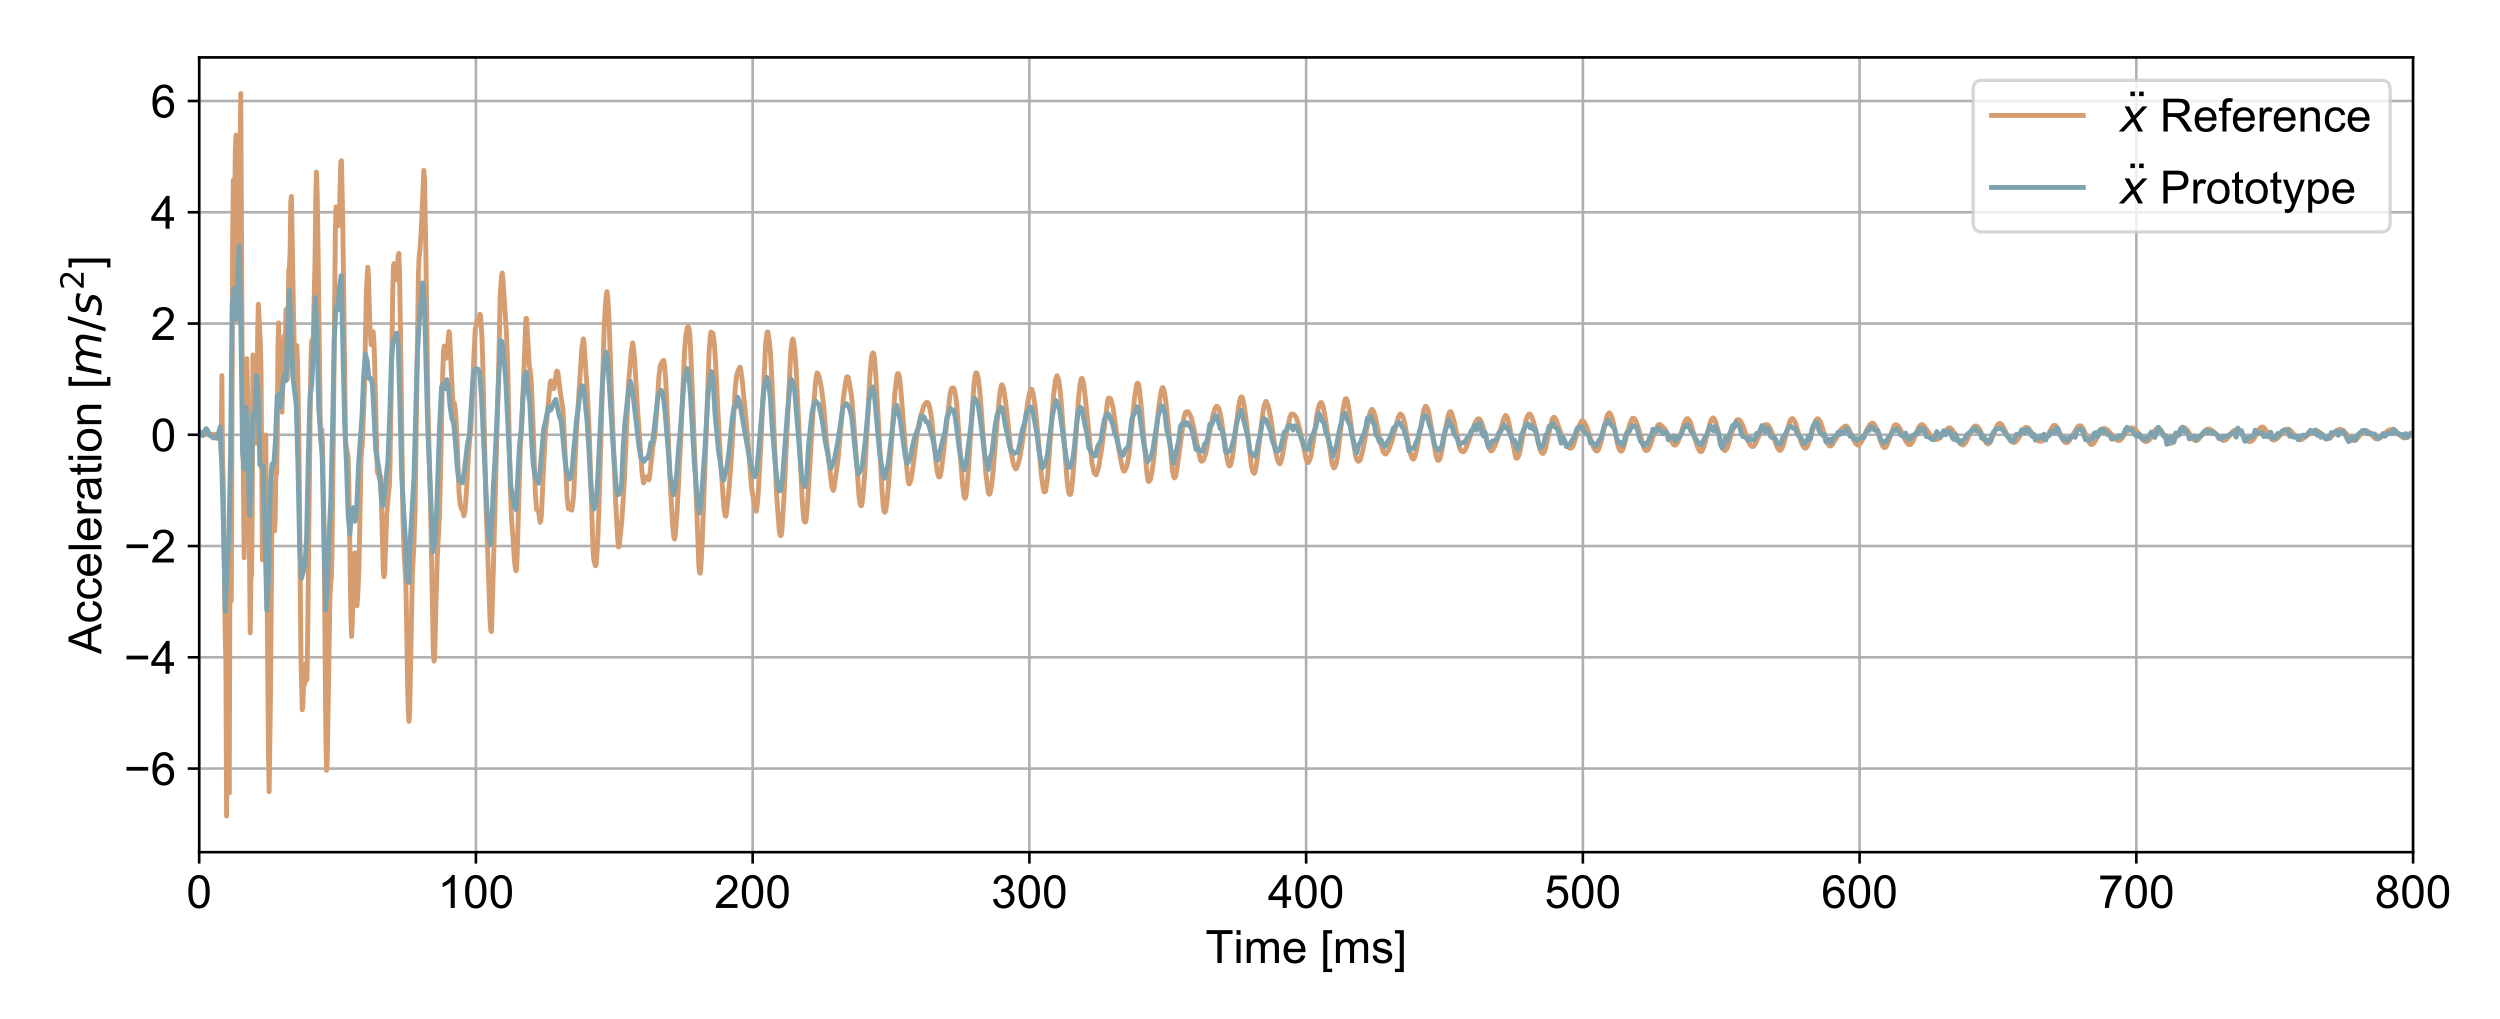 <?xml version="1.0" encoding="utf-8" standalone="no"?>
<!DOCTYPE svg PUBLIC "-//W3C//DTD SVG 1.1//EN"
  "http://www.w3.org/Graphics/SVG/1.1/DTD/svg11.dtd">
<!-- Created with matplotlib (http://matplotlib.org/) -->
<svg height="311pt" version="1.1" viewBox="0 0 763 311" width="763pt" xmlns="http://www.w3.org/2000/svg" xmlns:xlink="http://www.w3.org/1999/xlink">
 <defs>
  <style type="text/css">
*{stroke-linecap:butt;stroke-linejoin:round;}
  </style>
 </defs>
 <g id="figure_1">
  <g id="patch_1">
   <path d="M 0 311.76 
L 763.2 311.76 
L 763.2 0 
L 0 0 
z
" style="fill:#ffffff;"/>
  </g>
  <g id="axes_1">
   <g id="patch_2">
    <path d="M 60.788 260.076 
L 736.47 260.076 
L 736.47 17.519 
L 60.788 17.519 
z
" style="fill:#ffffff;"/>
   </g>
   <g id="matplotlib.axis_1">
    <g id="xtick_1">
     <g id="line2d_1">
      <path clip-path="url(#p7fa8cddceb)" d="M 60.788 260.076 
L 60.788 17.519 
" style="fill:none;stroke:#b0b0b0;stroke-linecap:square;stroke-width:0.8;"/>
     </g>
     <g id="line2d_2">
      <defs>
       <path d="M 0 0 
L 0 3.5 
" id="mf7e71b03b5" style="stroke:#000000;stroke-width:0.8;"/>
      </defs>
      <g>
       <use style="stroke:#000000;stroke-width:0.8;" x="60.788" xlink:href="#mf7e71b03b5" y="260.076"/>
      </g>
     </g>
     <g id="text_1">
      <!-- 0 -->
      <defs>
       <path d="M 4.156 35.297 
Q 4.156 48 6.766 55.734 
Q 9.375 63.484 14.516 67.672 
Q 19.672 71.875 27.484 71.875 
Q 33.25 71.875 37.594 69.547 
Q 41.938 67.234 44.766 62.859 
Q 47.609 58.5 49.219 52.219 
Q 50.828 45.953 50.828 35.297 
Q 50.828 22.703 48.234 14.969 
Q 45.656 7.234 40.5 3 
Q 35.359 -1.219 27.484 -1.219 
Q 17.141 -1.219 11.234 6.203 
Q 4.156 15.141 4.156 35.297 
z
M 13.188 35.297 
Q 13.188 17.672 17.312 11.828 
Q 21.438 6 27.484 6 
Q 33.547 6 37.672 11.859 
Q 41.797 17.719 41.797 35.297 
Q 41.797 52.984 37.672 58.781 
Q 33.547 64.594 27.391 64.594 
Q 21.344 64.594 17.719 59.469 
Q 13.188 52.938 13.188 35.297 
z
" id="ArialMT-30"/>
      </defs>
      <g transform="translate(56.895 277.097)scale(0.14 -0.14)">
       <use xlink:href="#ArialMT-30"/>
      </g>
     </g>
    </g>
    <g id="xtick_2">
     <g id="line2d_3">
      <path clip-path="url(#p7fa8cddceb)" d="M 145.248 260.076 
L 145.248 17.519 
" style="fill:none;stroke:#b0b0b0;stroke-linecap:square;stroke-width:0.8;"/>
     </g>
     <g id="line2d_4">
      <g>
       <use style="stroke:#000000;stroke-width:0.8;" x="145.248" xlink:href="#mf7e71b03b5" y="260.076"/>
      </g>
     </g>
     <g id="text_2">
      <!-- 100 -->
      <defs>
       <path d="M 37.25 0 
L 28.469 0 
L 28.469 56 
Q 25.297 52.984 20.141 49.953 
Q 14.984 46.922 10.891 45.406 
L 10.891 53.906 
Q 18.266 57.375 23.781 62.297 
Q 29.297 67.234 31.594 71.875 
L 37.25 71.875 
z
" id="ArialMT-31"/>
      </defs>
      <g transform="translate(133.57 277.097)scale(0.14 -0.14)">
       <use xlink:href="#ArialMT-31"/>
       <use x="55.615" xlink:href="#ArialMT-30"/>
       <use x="111.23" xlink:href="#ArialMT-30"/>
      </g>
     </g>
    </g>
    <g id="xtick_3">
     <g id="line2d_5">
      <path clip-path="url(#p7fa8cddceb)" d="M 229.708 260.076 
L 229.708 17.519 
" style="fill:none;stroke:#b0b0b0;stroke-linecap:square;stroke-width:0.8;"/>
     </g>
     <g id="line2d_6">
      <g>
       <use style="stroke:#000000;stroke-width:0.8;" x="229.708" xlink:href="#mf7e71b03b5" y="260.076"/>
      </g>
     </g>
     <g id="text_3">
      <!-- 200 -->
      <defs>
       <path d="M 50.344 8.453 
L 50.344 0 
L 3.031 0 
Q 2.938 3.172 4.047 6.109 
Q 5.859 10.938 9.828 15.625 
Q 13.812 20.312 21.344 26.469 
Q 33.016 36.031 37.109 41.625 
Q 41.219 47.219 41.219 52.203 
Q 41.219 57.422 37.469 61 
Q 33.734 64.594 27.734 64.594 
Q 21.391 64.594 17.578 60.781 
Q 13.766 56.984 13.719 50.25 
L 4.688 51.172 
Q 5.609 61.281 11.656 66.578 
Q 17.719 71.875 27.938 71.875 
Q 38.234 71.875 44.234 66.156 
Q 50.25 60.453 50.25 52 
Q 50.25 47.703 48.484 43.547 
Q 46.734 39.406 42.656 34.812 
Q 38.578 30.219 29.109 22.219 
Q 21.188 15.578 18.938 13.203 
Q 16.703 10.844 15.234 8.453 
z
" id="ArialMT-32"/>
      </defs>
      <g transform="translate(218.031 277.097)scale(0.14 -0.14)">
       <use xlink:href="#ArialMT-32"/>
       <use x="55.615" xlink:href="#ArialMT-30"/>
       <use x="111.23" xlink:href="#ArialMT-30"/>
      </g>
     </g>
    </g>
    <g id="xtick_4">
     <g id="line2d_7">
      <path clip-path="url(#p7fa8cddceb)" d="M 314.169 260.076 
L 314.169 17.519 
" style="fill:none;stroke:#b0b0b0;stroke-linecap:square;stroke-width:0.8;"/>
     </g>
     <g id="line2d_8">
      <g>
       <use style="stroke:#000000;stroke-width:0.8;" x="314.169" xlink:href="#mf7e71b03b5" y="260.076"/>
      </g>
     </g>
     <g id="text_4">
      <!-- 300 -->
      <defs>
       <path d="M 4.203 18.891 
L 12.984 20.062 
Q 14.5 12.594 18.141 9.297 
Q 21.781 6 27 6 
Q 33.203 6 37.469 10.297 
Q 41.75 14.594 41.75 20.953 
Q 41.75 27 37.797 30.922 
Q 33.844 34.859 27.734 34.859 
Q 25.25 34.859 21.531 33.891 
L 22.516 41.609 
Q 23.391 41.5 23.922 41.5 
Q 29.547 41.5 34.031 44.422 
Q 38.531 47.359 38.531 53.469 
Q 38.531 58.297 35.25 61.469 
Q 31.984 64.656 26.812 64.656 
Q 21.688 64.656 18.266 61.422 
Q 14.844 58.203 13.875 51.766 
L 5.078 53.328 
Q 6.688 62.156 12.391 67.016 
Q 18.109 71.875 26.609 71.875 
Q 32.469 71.875 37.391 69.359 
Q 42.328 66.844 44.938 62.5 
Q 47.562 58.156 47.562 53.266 
Q 47.562 48.641 45.062 44.828 
Q 42.578 41.016 37.703 38.766 
Q 44.047 37.312 47.562 32.688 
Q 51.078 28.078 51.078 21.141 
Q 51.078 11.766 44.234 5.25 
Q 37.406 -1.266 26.953 -1.266 
Q 17.531 -1.266 11.297 4.344 
Q 5.078 9.969 4.203 18.891 
z
" id="ArialMT-33"/>
      </defs>
      <g transform="translate(302.491 277.097)scale(0.14 -0.14)">
       <use xlink:href="#ArialMT-33"/>
       <use x="55.615" xlink:href="#ArialMT-30"/>
       <use x="111.23" xlink:href="#ArialMT-30"/>
      </g>
     </g>
    </g>
    <g id="xtick_5">
     <g id="line2d_9">
      <path clip-path="url(#p7fa8cddceb)" d="M 398.629 260.076 
L 398.629 17.519 
" style="fill:none;stroke:#b0b0b0;stroke-linecap:square;stroke-width:0.8;"/>
     </g>
     <g id="line2d_10">
      <g>
       <use style="stroke:#000000;stroke-width:0.8;" x="398.629" xlink:href="#mf7e71b03b5" y="260.076"/>
      </g>
     </g>
     <g id="text_5">
      <!-- 400 -->
      <defs>
       <path d="M 32.328 0 
L 32.328 17.141 
L 1.266 17.141 
L 1.266 25.203 
L 33.938 71.578 
L 41.109 71.578 
L 41.109 25.203 
L 50.781 25.203 
L 50.781 17.141 
L 41.109 17.141 
L 41.109 0 
z
M 32.328 25.203 
L 32.328 57.469 
L 9.906 25.203 
z
" id="ArialMT-34"/>
      </defs>
      <g transform="translate(386.951 277.097)scale(0.14 -0.14)">
       <use xlink:href="#ArialMT-34"/>
       <use x="55.615" xlink:href="#ArialMT-30"/>
       <use x="111.23" xlink:href="#ArialMT-30"/>
      </g>
     </g>
    </g>
    <g id="xtick_6">
     <g id="line2d_11">
      <path clip-path="url(#p7fa8cddceb)" d="M 483.089 260.076 
L 483.089 17.519 
" style="fill:none;stroke:#b0b0b0;stroke-linecap:square;stroke-width:0.8;"/>
     </g>
     <g id="line2d_12">
      <g>
       <use style="stroke:#000000;stroke-width:0.8;" x="483.089" xlink:href="#mf7e71b03b5" y="260.076"/>
      </g>
     </g>
     <g id="text_6">
      <!-- 500 -->
      <defs>
       <path d="M 4.156 18.75 
L 13.375 19.531 
Q 14.406 12.797 18.141 9.391 
Q 21.875 6 27.156 6 
Q 33.5 6 37.891 10.781 
Q 42.281 15.578 42.281 23.484 
Q 42.281 31 38.062 35.344 
Q 33.844 39.703 27 39.703 
Q 22.75 39.703 19.328 37.766 
Q 15.922 35.844 13.969 32.766 
L 5.719 33.844 
L 12.641 70.609 
L 48.25 70.609 
L 48.25 62.203 
L 19.672 62.203 
L 15.828 42.969 
Q 22.266 47.469 29.344 47.469 
Q 38.719 47.469 45.156 40.969 
Q 51.609 34.469 51.609 24.266 
Q 51.609 14.547 45.953 7.469 
Q 39.062 -1.219 27.156 -1.219 
Q 17.391 -1.219 11.203 4.25 
Q 5.031 9.719 4.156 18.75 
z
" id="ArialMT-35"/>
      </defs>
      <g transform="translate(471.411 277.097)scale(0.14 -0.14)">
       <use xlink:href="#ArialMT-35"/>
       <use x="55.615" xlink:href="#ArialMT-30"/>
       <use x="111.23" xlink:href="#ArialMT-30"/>
      </g>
     </g>
    </g>
    <g id="xtick_7">
     <g id="line2d_13">
      <path clip-path="url(#p7fa8cddceb)" d="M 567.549 260.076 
L 567.549 17.519 
" style="fill:none;stroke:#b0b0b0;stroke-linecap:square;stroke-width:0.8;"/>
     </g>
     <g id="line2d_14">
      <g>
       <use style="stroke:#000000;stroke-width:0.8;" x="567.549" xlink:href="#mf7e71b03b5" y="260.076"/>
      </g>
     </g>
     <g id="text_7">
      <!-- 600 -->
      <defs>
       <path d="M 49.75 54.047 
L 41.016 53.375 
Q 39.844 58.547 37.703 60.891 
Q 34.125 64.656 28.906 64.656 
Q 24.703 64.656 21.531 62.312 
Q 17.391 59.281 14.984 53.469 
Q 12.594 47.656 12.5 36.922 
Q 15.672 41.75 20.266 44.094 
Q 24.859 46.438 29.891 46.438 
Q 38.672 46.438 44.844 39.969 
Q 51.031 33.5 51.031 23.25 
Q 51.031 16.5 48.125 10.719 
Q 45.219 4.938 40.141 1.859 
Q 35.062 -1.219 28.609 -1.219 
Q 17.625 -1.219 10.688 6.859 
Q 3.766 14.938 3.766 33.5 
Q 3.766 54.25 11.422 63.672 
Q 18.109 71.875 29.438 71.875 
Q 37.891 71.875 43.281 67.141 
Q 48.688 62.406 49.75 54.047 
z
M 13.875 23.188 
Q 13.875 18.656 15.797 14.5 
Q 17.719 10.359 21.188 8.172 
Q 24.656 6 28.469 6 
Q 34.031 6 38.031 10.484 
Q 42.047 14.984 42.047 22.703 
Q 42.047 30.125 38.078 34.391 
Q 34.125 38.672 28.125 38.672 
Q 22.172 38.672 18.016 34.391 
Q 13.875 30.125 13.875 23.188 
z
" id="ArialMT-36"/>
      </defs>
      <g transform="translate(555.872 277.097)scale(0.14 -0.14)">
       <use xlink:href="#ArialMT-36"/>
       <use x="55.615" xlink:href="#ArialMT-30"/>
       <use x="111.23" xlink:href="#ArialMT-30"/>
      </g>
     </g>
    </g>
    <g id="xtick_8">
     <g id="line2d_15">
      <path clip-path="url(#p7fa8cddceb)" d="M 652.01 260.076 
L 652.01 17.519 
" style="fill:none;stroke:#b0b0b0;stroke-linecap:square;stroke-width:0.8;"/>
     </g>
     <g id="line2d_16">
      <g>
       <use style="stroke:#000000;stroke-width:0.8;" x="652.01" xlink:href="#mf7e71b03b5" y="260.076"/>
      </g>
     </g>
     <g id="text_8">
      <!-- 700 -->
      <defs>
       <path d="M 4.734 62.203 
L 4.734 70.656 
L 51.078 70.656 
L 51.078 63.812 
Q 44.234 56.547 37.516 44.484 
Q 30.812 32.422 27.156 19.672 
Q 24.516 10.688 23.781 0 
L 14.75 0 
Q 14.891 8.453 18.062 20.406 
Q 21.234 32.375 27.172 43.484 
Q 33.109 54.594 39.797 62.203 
z
" id="ArialMT-37"/>
      </defs>
      <g transform="translate(640.332 277.097)scale(0.14 -0.14)">
       <use xlink:href="#ArialMT-37"/>
       <use x="55.615" xlink:href="#ArialMT-30"/>
       <use x="111.23" xlink:href="#ArialMT-30"/>
      </g>
     </g>
    </g>
    <g id="xtick_9">
     <g id="line2d_17">
      <path clip-path="url(#p7fa8cddceb)" d="M 736.47 260.076 
L 736.47 17.519 
" style="fill:none;stroke:#b0b0b0;stroke-linecap:square;stroke-width:0.8;"/>
     </g>
     <g id="line2d_18">
      <g>
       <use style="stroke:#000000;stroke-width:0.8;" x="736.47" xlink:href="#mf7e71b03b5" y="260.076"/>
      </g>
     </g>
     <g id="text_9">
      <!-- 800 -->
      <defs>
       <path d="M 17.672 38.812 
Q 12.203 40.828 9.562 44.531 
Q 6.938 48.25 6.938 53.422 
Q 6.938 61.234 12.547 66.547 
Q 18.172 71.875 27.484 71.875 
Q 36.859 71.875 42.578 66.422 
Q 48.297 60.984 48.297 53.172 
Q 48.297 48.188 45.672 44.5 
Q 43.062 40.828 37.75 38.812 
Q 44.344 36.672 47.781 31.875 
Q 51.219 27.094 51.219 20.453 
Q 51.219 11.281 44.719 5.031 
Q 38.234 -1.219 27.641 -1.219 
Q 17.047 -1.219 10.547 5.047 
Q 4.047 11.328 4.047 20.703 
Q 4.047 27.688 7.594 32.391 
Q 11.141 37.109 17.672 38.812 
z
M 15.922 53.719 
Q 15.922 48.641 19.188 45.406 
Q 22.469 42.188 27.688 42.188 
Q 32.766 42.188 36.016 45.375 
Q 39.266 48.578 39.266 53.219 
Q 39.266 58.062 35.906 61.359 
Q 32.562 64.656 27.594 64.656 
Q 22.562 64.656 19.234 61.422 
Q 15.922 58.203 15.922 53.719 
z
M 13.094 20.656 
Q 13.094 16.891 14.875 13.375 
Q 16.656 9.859 20.172 7.922 
Q 23.688 6 27.734 6 
Q 34.031 6 38.125 10.047 
Q 42.234 14.109 42.234 20.359 
Q 42.234 26.703 38.016 30.859 
Q 33.797 35.016 27.438 35.016 
Q 21.234 35.016 17.156 30.906 
Q 13.094 26.812 13.094 20.656 
z
" id="ArialMT-38"/>
      </defs>
      <g transform="translate(724.792 277.097)scale(0.14 -0.14)">
       <use xlink:href="#ArialMT-38"/>
       <use x="55.615" xlink:href="#ArialMT-30"/>
       <use x="111.23" xlink:href="#ArialMT-30"/>
      </g>
     </g>
    </g>
    <g id="text_10">
     <!-- Time [ms] -->
     <defs>
      <path d="M 25.922 0 
L 25.922 63.141 
L 2.344 63.141 
L 2.344 71.578 
L 59.078 71.578 
L 59.078 63.141 
L 35.406 63.141 
L 35.406 0 
z
" id="ArialMT-54"/>
      <path d="M 6.641 61.469 
L 6.641 71.578 
L 15.438 71.578 
L 15.438 61.469 
z
M 6.641 0 
L 6.641 51.859 
L 15.438 51.859 
L 15.438 0 
z
" id="ArialMT-69"/>
      <path d="M 6.594 0 
L 6.594 51.859 
L 14.453 51.859 
L 14.453 44.578 
Q 16.891 48.391 20.938 50.703 
Q 25 53.031 30.172 53.031 
Q 35.938 53.031 39.625 50.641 
Q 43.312 48.25 44.828 43.953 
Q 50.984 53.031 60.844 53.031 
Q 68.562 53.031 72.703 48.75 
Q 76.859 44.484 76.859 35.594 
L 76.859 0 
L 68.109 0 
L 68.109 32.672 
Q 68.109 37.938 67.25 40.25 
Q 66.406 42.578 64.156 43.984 
Q 61.922 45.406 58.891 45.406 
Q 53.422 45.406 49.797 41.766 
Q 46.188 38.141 46.188 30.125 
L 46.188 0 
L 37.406 0 
L 37.406 33.688 
Q 37.406 39.547 35.25 42.469 
Q 33.109 45.406 28.219 45.406 
Q 24.516 45.406 21.359 43.453 
Q 18.219 41.5 16.797 37.734 
Q 15.375 33.984 15.375 26.906 
L 15.375 0 
z
" id="ArialMT-6d"/>
      <path d="M 42.094 16.703 
L 51.172 15.578 
Q 49.031 7.625 43.219 3.219 
Q 37.406 -1.172 28.375 -1.172 
Q 17 -1.172 10.328 5.828 
Q 3.656 12.844 3.656 25.484 
Q 3.656 38.578 10.391 45.797 
Q 17.141 53.031 27.875 53.031 
Q 38.281 53.031 44.875 45.953 
Q 51.469 38.875 51.469 26.031 
Q 51.469 25.25 51.422 23.688 
L 12.75 23.688 
Q 13.234 15.141 17.578 10.594 
Q 21.922 6.062 28.422 6.062 
Q 33.25 6.062 36.672 8.594 
Q 40.094 11.141 42.094 16.703 
z
M 13.234 30.906 
L 42.188 30.906 
Q 41.609 37.453 38.875 40.719 
Q 34.672 45.797 27.984 45.797 
Q 21.922 45.797 17.797 41.75 
Q 13.672 37.703 13.234 30.906 
z
" id="ArialMT-65"/>
      <path id="ArialMT-20"/>
      <path d="M 6.781 -19.875 
L 6.781 71.578 
L 26.172 71.578 
L 26.172 64.312 
L 15.578 64.312 
L 15.578 -12.594 
L 26.172 -12.594 
L 26.172 -19.875 
z
" id="ArialMT-5b"/>
      <path d="M 3.078 15.484 
L 11.766 16.844 
Q 12.5 11.625 15.844 8.844 
Q 19.188 6.062 25.203 6.062 
Q 31.25 6.062 34.172 8.516 
Q 37.109 10.984 37.109 14.312 
Q 37.109 17.281 34.516 19 
Q 32.719 20.172 25.531 21.969 
Q 15.875 24.422 12.141 26.203 
Q 8.406 27.984 6.469 31.125 
Q 4.547 34.281 4.547 38.094 
Q 4.547 41.547 6.125 44.5 
Q 7.719 47.469 10.453 49.422 
Q 12.5 50.922 16.031 51.969 
Q 19.578 53.031 23.641 53.031 
Q 29.734 53.031 34.344 51.266 
Q 38.969 49.516 41.156 46.5 
Q 43.359 43.5 44.188 38.484 
L 35.594 37.312 
Q 35.016 41.312 32.203 43.547 
Q 29.391 45.797 24.266 45.797 
Q 18.219 45.797 15.625 43.797 
Q 13.031 41.797 13.031 39.109 
Q 13.031 37.406 14.109 36.031 
Q 15.188 34.625 17.484 33.688 
Q 18.797 33.203 25.25 31.453 
Q 34.578 28.953 38.25 27.359 
Q 41.938 25.781 44.031 22.75 
Q 46.141 19.734 46.141 15.234 
Q 46.141 10.844 43.578 6.953 
Q 41.016 3.078 36.172 0.953 
Q 31.344 -1.172 25.25 -1.172 
Q 15.141 -1.172 9.844 3.031 
Q 4.547 7.234 3.078 15.484 
z
" id="ArialMT-73"/>
      <path d="M 21.297 -19.875 
L 1.906 -19.875 
L 1.906 -12.594 
L 12.5 -12.594 
L 12.5 64.312 
L 1.906 64.312 
L 1.906 71.578 
L 21.297 71.578 
z
" id="ArialMT-5d"/>
     </defs>
     <g transform="translate(367.913 293.901)scale(0.14 -0.14)">
      <use xlink:href="#ArialMT-54"/>
      <use x="61.037" xlink:href="#ArialMT-69"/>
      <use x="83.254" xlink:href="#ArialMT-6d"/>
      <use x="166.555" xlink:href="#ArialMT-65"/>
      <use x="222.17" xlink:href="#ArialMT-20"/>
      <use x="249.953" xlink:href="#ArialMT-5b"/>
      <use x="277.736" xlink:href="#ArialMT-6d"/>
      <use x="361.037" xlink:href="#ArialMT-73"/>
      <use x="411.037" xlink:href="#ArialMT-5d"/>
     </g>
    </g>
   </g>
   <g id="matplotlib.axis_2">
    <g id="ytick_1">
     <g id="line2d_19">
      <path clip-path="url(#p7fa8cddceb)" d="M 60.788 234.569 
L 736.47 234.569 
" style="fill:none;stroke:#b0b0b0;stroke-linecap:square;stroke-width:0.8;"/>
     </g>
     <g id="line2d_20">
      <defs>
       <path d="M 0 0 
L -3.5 0 
" id="me572ecdffa" style="stroke:#000000;stroke-width:0.8;"/>
      </defs>
      <g>
       <use style="stroke:#000000;stroke-width:0.8;" x="60.788" xlink:href="#me572ecdffa" y="234.569"/>
      </g>
     </g>
     <g id="text_11">
      <!-- −6 -->
      <defs>
       <path d="M 52.828 31.203 
L 5.562 31.203 
L 5.562 39.406 
L 52.828 39.406 
z
" id="ArialMT-2212"/>
      </defs>
      <g transform="translate(37.826 239.58)scale(0.14 -0.14)">
       <use xlink:href="#ArialMT-2212"/>
       <use x="58.398" xlink:href="#ArialMT-36"/>
      </g>
     </g>
    </g>
    <g id="ytick_2">
     <g id="line2d_21">
      <path clip-path="url(#p7fa8cddceb)" d="M 60.788 200.612 
L 736.47 200.612 
" style="fill:none;stroke:#b0b0b0;stroke-linecap:square;stroke-width:0.8;"/>
     </g>
     <g id="line2d_22">
      <g>
       <use style="stroke:#000000;stroke-width:0.8;" x="60.788" xlink:href="#me572ecdffa" y="200.612"/>
      </g>
     </g>
     <g id="text_12">
      <!-- −4 -->
      <g transform="translate(37.826 205.622)scale(0.14 -0.14)">
       <use xlink:href="#ArialMT-2212"/>
       <use x="58.398" xlink:href="#ArialMT-34"/>
      </g>
     </g>
    </g>
    <g id="ytick_3">
     <g id="line2d_23">
      <path clip-path="url(#p7fa8cddceb)" d="M 60.788 166.654 
L 736.47 166.654 
" style="fill:none;stroke:#b0b0b0;stroke-linecap:square;stroke-width:0.8;"/>
     </g>
     <g id="line2d_24">
      <g>
       <use style="stroke:#000000;stroke-width:0.8;" x="60.788" xlink:href="#me572ecdffa" y="166.654"/>
      </g>
     </g>
     <g id="text_13">
      <!-- −2 -->
      <g transform="translate(37.826 171.665)scale(0.14 -0.14)">
       <use xlink:href="#ArialMT-2212"/>
       <use x="58.398" xlink:href="#ArialMT-32"/>
      </g>
     </g>
    </g>
    <g id="ytick_4">
     <g id="line2d_25">
      <path clip-path="url(#p7fa8cddceb)" d="M 60.788 132.697 
L 736.47 132.697 
" style="fill:none;stroke:#b0b0b0;stroke-linecap:square;stroke-width:0.8;"/>
     </g>
     <g id="line2d_26">
      <g>
       <use style="stroke:#000000;stroke-width:0.8;" x="60.788" xlink:href="#me572ecdffa" y="132.697"/>
      </g>
     </g>
     <g id="text_14">
      <!-- 0 -->
      <g transform="translate(46.003 137.707)scale(0.14 -0.14)">
       <use xlink:href="#ArialMT-30"/>
      </g>
     </g>
    </g>
    <g id="ytick_5">
     <g id="line2d_27">
      <path clip-path="url(#p7fa8cddceb)" d="M 60.788 98.739 
L 736.47 98.739 
" style="fill:none;stroke:#b0b0b0;stroke-linecap:square;stroke-width:0.8;"/>
     </g>
     <g id="line2d_28">
      <g>
       <use style="stroke:#000000;stroke-width:0.8;" x="60.788" xlink:href="#me572ecdffa" y="98.739"/>
      </g>
     </g>
     <g id="text_15">
      <!-- 2 -->
      <g transform="translate(46.003 103.75)scale(0.14 -0.14)">
       <use xlink:href="#ArialMT-32"/>
      </g>
     </g>
    </g>
    <g id="ytick_6">
     <g id="line2d_29">
      <path clip-path="url(#p7fa8cddceb)" d="M 60.788 64.782 
L 736.47 64.782 
" style="fill:none;stroke:#b0b0b0;stroke-linecap:square;stroke-width:0.8;"/>
     </g>
     <g id="line2d_30">
      <g>
       <use style="stroke:#000000;stroke-width:0.8;" x="60.788" xlink:href="#me572ecdffa" y="64.782"/>
      </g>
     </g>
     <g id="text_16">
      <!-- 4 -->
      <g transform="translate(46.003 69.792)scale(0.14 -0.14)">
       <use xlink:href="#ArialMT-34"/>
      </g>
     </g>
    </g>
    <g id="ytick_7">
     <g id="line2d_31">
      <path clip-path="url(#p7fa8cddceb)" d="M 60.788 30.824 
L 736.47 30.824 
" style="fill:none;stroke:#b0b0b0;stroke-linecap:square;stroke-width:0.8;"/>
     </g>
     <g id="line2d_32">
      <g>
       <use style="stroke:#000000;stroke-width:0.8;" x="60.788" xlink:href="#me572ecdffa" y="30.824"/>
      </g>
     </g>
     <g id="text_17">
      <!-- 6 -->
      <g transform="translate(46.003 35.835)scale(0.14 -0.14)">
       <use xlink:href="#ArialMT-36"/>
      </g>
     </g>
    </g>
    <g id="text_18">
     <!-- Acceleration [$m/s^2$] -->
     <defs>
      <path d="M -0.141 0 
L 27.344 71.578 
L 37.547 71.578 
L 66.844 0 
L 56.062 0 
L 47.703 21.688 
L 17.781 21.688 
L 9.906 0 
z
M 20.516 29.391 
L 44.781 29.391 
L 37.312 49.219 
Q 33.891 58.25 32.234 64.062 
Q 30.859 57.172 28.375 50.391 
z
" id="ArialMT-41"/>
      <path d="M 40.438 19 
L 49.078 17.875 
Q 47.656 8.938 41.812 3.875 
Q 35.984 -1.172 27.484 -1.172 
Q 16.844 -1.172 10.375 5.781 
Q 3.906 12.75 3.906 25.734 
Q 3.906 34.125 6.688 40.422 
Q 9.469 46.734 15.156 49.875 
Q 20.844 53.031 27.547 53.031 
Q 35.984 53.031 41.359 48.75 
Q 46.734 44.484 48.25 36.625 
L 39.703 35.297 
Q 38.484 40.531 35.375 43.156 
Q 32.281 45.797 27.875 45.797 
Q 21.234 45.797 17.078 41.031 
Q 12.938 36.281 12.938 25.984 
Q 12.938 15.531 16.938 10.797 
Q 20.953 6.062 27.391 6.062 
Q 32.562 6.062 36.031 9.234 
Q 39.5 12.406 40.438 19 
z
" id="ArialMT-63"/>
      <path d="M 6.391 0 
L 6.391 71.578 
L 15.188 71.578 
L 15.188 0 
z
" id="ArialMT-6c"/>
      <path d="M 6.5 0 
L 6.5 51.859 
L 14.406 51.859 
L 14.406 44 
Q 17.438 49.516 20 51.266 
Q 22.562 53.031 25.641 53.031 
Q 30.078 53.031 34.672 50.203 
L 31.641 42.047 
Q 28.422 43.953 25.203 43.953 
Q 22.312 43.953 20.016 42.219 
Q 17.719 40.484 16.75 37.406 
Q 15.281 32.719 15.281 27.156 
L 15.281 0 
z
" id="ArialMT-72"/>
      <path d="M 40.438 6.391 
Q 35.547 2.25 31.031 0.531 
Q 26.516 -1.172 21.344 -1.172 
Q 12.797 -1.172 8.203 3 
Q 3.609 7.172 3.609 13.672 
Q 3.609 17.484 5.344 20.625 
Q 7.078 23.781 9.891 25.688 
Q 12.703 27.594 16.219 28.562 
Q 18.797 29.25 24.031 29.891 
Q 34.672 31.156 39.703 32.906 
Q 39.75 34.719 39.75 35.203 
Q 39.75 40.578 37.25 42.781 
Q 33.891 45.75 27.25 45.75 
Q 21.047 45.75 18.094 43.578 
Q 15.141 41.406 13.719 35.891 
L 5.125 37.062 
Q 6.297 42.578 8.984 45.969 
Q 11.672 49.359 16.75 51.188 
Q 21.828 53.031 28.516 53.031 
Q 35.156 53.031 39.297 51.469 
Q 43.453 49.906 45.406 47.531 
Q 47.359 45.172 48.141 41.547 
Q 48.578 39.312 48.578 33.453 
L 48.578 21.734 
Q 48.578 9.469 49.141 6.219 
Q 49.703 2.984 51.375 0 
L 42.188 0 
Q 40.828 2.734 40.438 6.391 
z
M 39.703 26.031 
Q 34.906 24.078 25.344 22.703 
Q 19.922 21.922 17.672 20.938 
Q 15.438 19.969 14.203 18.094 
Q 12.984 16.219 12.984 13.922 
Q 12.984 10.406 15.641 8.062 
Q 18.312 5.719 23.438 5.719 
Q 28.516 5.719 32.469 7.938 
Q 36.422 10.156 38.281 14.016 
Q 39.703 17 39.703 22.797 
z
" id="ArialMT-61"/>
      <path d="M 25.781 7.859 
L 27.047 0.094 
Q 23.344 -0.688 20.406 -0.688 
Q 15.625 -0.688 12.984 0.828 
Q 10.359 2.344 9.281 4.812 
Q 8.203 7.281 8.203 15.188 
L 8.203 45.016 
L 1.766 45.016 
L 1.766 51.859 
L 8.203 51.859 
L 8.203 64.703 
L 16.938 69.969 
L 16.938 51.859 
L 25.781 51.859 
L 25.781 45.016 
L 16.938 45.016 
L 16.938 14.703 
Q 16.938 10.938 17.406 9.859 
Q 17.875 8.797 18.922 8.156 
Q 19.969 7.516 21.922 7.516 
Q 23.391 7.516 25.781 7.859 
z
" id="ArialMT-74"/>
      <path d="M 3.328 25.922 
Q 3.328 40.328 11.328 47.266 
Q 18.016 53.031 27.641 53.031 
Q 38.328 53.031 45.109 46.016 
Q 51.906 39.016 51.906 26.656 
Q 51.906 16.656 48.906 10.906 
Q 45.906 5.172 40.156 2 
Q 34.422 -1.172 27.641 -1.172 
Q 16.75 -1.172 10.031 5.812 
Q 3.328 12.797 3.328 25.922 
z
M 12.359 25.922 
Q 12.359 15.969 16.703 11.016 
Q 21.047 6.062 27.641 6.062 
Q 34.188 6.062 38.531 11.031 
Q 42.875 16.016 42.875 26.219 
Q 42.875 35.844 38.5 40.797 
Q 34.125 45.75 27.641 45.75 
Q 21.047 45.75 16.703 40.812 
Q 12.359 35.891 12.359 25.922 
z
" id="ArialMT-6f"/>
      <path d="M 6.594 0 
L 6.594 51.859 
L 14.5 51.859 
L 14.5 44.484 
Q 20.219 53.031 31 53.031 
Q 35.688 53.031 39.625 51.344 
Q 43.562 49.656 45.516 46.922 
Q 47.469 44.188 48.25 40.438 
Q 48.734 37.984 48.734 31.891 
L 48.734 0 
L 39.938 0 
L 39.938 31.547 
Q 39.938 36.922 38.906 39.578 
Q 37.891 42.234 35.281 43.812 
Q 32.672 45.406 29.156 45.406 
Q 23.531 45.406 19.453 41.844 
Q 15.375 38.281 15.375 28.328 
L 15.375 0 
z
" id="ArialMT-6e"/>
      <path d="M 89.797 33.016 
L 83.406 0 
L 74.422 0 
L 80.719 32.719 
Q 81.109 34.812 81.297 36.328 
Q 81.5 37.844 81.5 38.922 
Q 81.5 43.312 79.047 45.75 
Q 76.609 48.188 72.219 48.188 
Q 65.672 48.188 60.547 43.281 
Q 55.422 38.375 53.906 30.516 
L 47.906 0 
L 38.922 0 
L 45.312 32.719 
Q 45.703 34.516 45.891 36.047 
Q 46.094 37.594 46.094 38.812 
Q 46.094 43.266 43.656 45.719 
Q 41.219 48.188 36.922 48.188 
Q 30.281 48.188 25.141 43.281 
Q 20.016 38.375 18.5 30.516 
L 12.5 0 
L 3.516 0 
L 14.203 54.688 
L 23.188 54.688 
L 21.484 46.188 
Q 25.141 50.984 30.047 53.484 
Q 34.969 56 40.578 56 
Q 46.531 56 50.359 52.875 
Q 54.203 49.75 54.984 44.188 
Q 59.078 49.953 64.469 52.969 
Q 69.875 56 75.875 56 
Q 82.906 56 86.734 51.953 
Q 90.578 47.906 90.578 40.484 
Q 90.578 38.875 90.375 36.938 
Q 90.188 35.016 89.797 33.016 
z
" id="DejaVuSans-Oblique-6d"/>
      <path d="M 25.391 72.906 
L 33.688 72.906 
L 8.297 -9.281 
L 0 -9.281 
z
" id="DejaVuSans-2f"/>
      <path d="M 50 53.078 
L 48.297 44.578 
Q 44.734 46.531 40.766 47.5 
Q 36.812 48.484 32.625 48.484 
Q 25.531 48.484 21.453 46.062 
Q 17.391 43.656 17.391 39.5 
Q 17.391 34.672 26.859 32.078 
Q 27.594 31.891 27.938 31.781 
L 30.812 30.906 
Q 39.797 28.422 42.797 25.688 
Q 45.797 22.953 45.797 18.219 
Q 45.797 9.516 38.891 4.047 
Q 31.984 -1.422 20.797 -1.422 
Q 16.453 -1.422 11.672 -0.578 
Q 6.891 0.25 1.125 2 
L 2.875 11.281 
Q 7.812 8.734 12.594 7.422 
Q 17.391 6.109 21.781 6.109 
Q 28.375 6.109 32.5 8.938 
Q 36.625 11.766 36.625 16.109 
Q 36.625 20.797 25.781 23.688 
L 24.859 23.922 
L 21.781 24.703 
Q 14.938 26.516 11.766 29.469 
Q 8.594 32.422 8.594 37.016 
Q 8.594 45.75 15.156 50.875 
Q 21.734 56 33.016 56 
Q 37.453 56 41.672 55.266 
Q 45.906 54.547 50 53.078 
z
" id="DejaVuSans-Oblique-73"/>
      <path d="M 19.188 8.297 
L 53.609 8.297 
L 53.609 0 
L 7.328 0 
L 7.328 8.297 
Q 12.938 14.109 22.625 23.891 
Q 32.328 33.688 34.812 36.531 
Q 39.547 41.844 41.422 45.531 
Q 43.312 49.219 43.312 52.781 
Q 43.312 58.594 39.234 62.25 
Q 35.156 65.922 28.609 65.922 
Q 23.969 65.922 18.812 64.312 
Q 13.672 62.703 7.812 59.422 
L 7.812 69.391 
Q 13.766 71.781 18.938 73 
Q 24.125 74.219 28.422 74.219 
Q 39.75 74.219 46.484 68.547 
Q 53.219 62.891 53.219 53.422 
Q 53.219 48.922 51.531 44.891 
Q 49.859 40.875 45.406 35.406 
Q 44.188 33.984 37.641 27.219 
Q 31.109 20.453 19.188 8.297 
z
" id="DejaVuSans-32"/>
     </defs>
     <g transform="translate(31.026 199.628)rotate(-90)scale(0.14 -0.14)">
      <use transform="translate(0 0.766)" xlink:href="#ArialMT-41"/>
      <use transform="translate(66.699 0.766)" xlink:href="#ArialMT-63"/>
      <use transform="translate(116.699 0.766)" xlink:href="#ArialMT-63"/>
      <use transform="translate(166.699 0.766)" xlink:href="#ArialMT-65"/>
      <use transform="translate(222.314 0.766)" xlink:href="#ArialMT-6c"/>
      <use transform="translate(244.531 0.766)" xlink:href="#ArialMT-65"/>
      <use transform="translate(300.146 0.766)" xlink:href="#ArialMT-72"/>
      <use transform="translate(333.447 0.766)" xlink:href="#ArialMT-61"/>
      <use transform="translate(389.062 0.766)" xlink:href="#ArialMT-74"/>
      <use transform="translate(416.846 0.766)" xlink:href="#ArialMT-69"/>
      <use transform="translate(439.062 0.766)" xlink:href="#ArialMT-6f"/>
      <use transform="translate(494.678 0.766)" xlink:href="#ArialMT-6e"/>
      <use transform="translate(550.293 0.766)" xlink:href="#ArialMT-20"/>
      <use transform="translate(578.076 0.766)" xlink:href="#ArialMT-5b"/>
      <use transform="translate(605.859 0.766)" xlink:href="#DejaVuSans-Oblique-6d"/>
      <use transform="translate(703.271 0.766)" xlink:href="#DejaVuSans-2f"/>
      <use transform="translate(736.963 0.766)" xlink:href="#DejaVuSans-Oblique-73"/>
      <use transform="translate(793.712 39.047)scale(0.7)" xlink:href="#DejaVuSans-32"/>
      <use transform="translate(840.983 0.766)" xlink:href="#ArialMT-5d"/>
     </g>
    </g>
   </g>
   <g id="line2d_33">
    <path clip-path="url(#p7fa8cddceb)" d="M 60.697 132.647 
L 63.584 132.597 
L 66.883 132.636 
L 67.09 132.78 
L 67.296 132.383 
L 67.502 137.862 
L 67.708 114.611 
L 67.914 140.358 
L 68.121 146.692 
L 68.533 177.503 
L 68.739 194.986 
L 68.945 201.91 
L 69.152 249.051 
L 69.358 220.027 
L 69.564 173.915 
L 69.77 225.327 
L 69.976 242.007 
L 70.183 167.514 
L 70.389 152.19 
L 70.595 183.409 
L 71.007 72.126 
L 71.214 54.918 
L 71.42 59.968 
L 71.626 61.254 
L 71.832 45.403 
L 72.038 41.24 
L 72.245 89.581 
L 72.451 97.912 
L 72.657 48.445 
L 72.863 45.918 
L 73.069 62.455 
L 73.482 28.545 
L 73.894 107.261 
L 74.513 170.24 
L 74.925 140.912 
L 75.338 109.449 
L 75.75 128.443 
L 76.369 193.136 
L 76.575 176.2 
L 76.781 175.655 
L 76.987 154.516 
L 77.193 108.306 
L 77.4 110.126 
L 77.606 129.705 
L 78.018 110.37 
L 78.224 135.309 
L 78.431 132.538 
L 78.637 100.474 
L 78.843 92.839 
L 79.462 104.768 
L 79.668 113.396 
L 80.08 170.886 
L 80.493 138.074 
L 80.699 158.467 
L 80.905 152.532 
L 81.111 132.775 
L 81.936 229.789 
L 82.142 241.605 
L 82.555 211.889 
L 82.967 161.59 
L 83.379 149.432 
L 83.586 147.106 
L 83.792 162.028 
L 83.998 158.416 
L 84.204 141.886 
L 84.41 144.667 
L 84.617 135.498 
L 84.823 105.871 
L 85.029 98.56 
L 85.235 111.928 
L 85.441 110.882 
L 85.648 107.642 
L 86.06 125.805 
L 86.679 102.585 
L 86.885 105.645 
L 87.091 103.328 
L 87.297 94.465 
L 87.504 102.66 
L 87.71 115.715 
L 88.122 82.254 
L 88.328 81.951 
L 88.535 76.788 
L 88.741 61.592 
L 88.947 59.934 
L 89.566 95.484 
L 89.978 113.985 
L 90.184 113.181 
L 90.39 107.269 
L 90.597 105.495 
L 90.803 110.774 
L 91.215 133.502 
L 91.834 199.833 
L 92.246 216.618 
L 92.452 215.334 
L 92.659 208.737 
L 92.865 209.111 
L 93.071 208.21 
L 93.277 202.596 
L 93.69 207.442 
L 93.896 194.859 
L 94.721 120.397 
L 94.927 108.822 
L 95.133 103.894 
L 95.339 107.872 
L 95.545 105.812 
L 95.958 87.68 
L 96.164 78.529 
L 96.37 60.26 
L 96.576 52.517 
L 96.783 58.462 
L 96.989 69.629 
L 97.814 133.796 
L 98.02 134.819 
L 98.226 131.016 
L 98.432 135.955 
L 98.845 158.134 
L 99.463 225.663 
L 99.669 235.098 
L 99.876 232.046 
L 100.7 181.906 
L 100.907 178.179 
L 101.113 176.666 
L 101.319 168.935 
L 101.731 132.509 
L 102.35 70.883 
L 102.556 63.155 
L 102.762 64.407 
L 102.969 67.773 
L 103.175 68.925 
L 103.381 68.181 
L 103.587 65.197 
L 104 49.435 
L 104.206 49.067 
L 104.618 68.086 
L 105.443 133.667 
L 105.649 136.363 
L 106.062 138.175 
L 106.268 139.704 
L 106.474 148.255 
L 107.093 187.784 
L 107.299 194.248 
L 107.505 190.192 
L 108.124 168.877 
L 108.33 168.713 
L 108.536 170.165 
L 108.948 184.891 
L 109.155 182.175 
L 109.567 172.877 
L 110.186 140.092 
L 110.392 136.921 
L 110.598 135.542 
L 111.217 118.811 
L 111.835 88.147 
L 112.248 81.55 
L 112.454 84.31 
L 112.866 99.385 
L 113.279 105.231 
L 113.485 105.111 
L 113.691 101.886 
L 113.897 101.251 
L 114.104 103.856 
L 114.31 109.489 
L 115.135 143.787 
L 115.341 144.628 
L 115.547 143.95 
L 115.753 145.919 
L 115.959 145.387 
L 116.166 145.324 
L 116.99 174.328 
L 117.197 176.016 
L 117.403 175.024 
L 118.021 156.996 
L 118.64 149.762 
L 118.846 148.315 
L 119.052 141.053 
L 119.877 88.447 
L 120.083 80.989 
L 120.29 80.459 
L 120.702 84.389 
L 120.908 85.433 
L 121.114 84.813 
L 121.527 78.021 
L 121.733 77.329 
L 121.939 83.277 
L 122.352 109.575 
L 122.97 157.795 
L 123.383 169.923 
L 123.795 176.488 
L 124.001 184.186 
L 124.414 210.058 
L 124.62 217.112 
L 124.826 220.173 
L 125.032 216.841 
L 125.857 175.07 
L 126.269 167.619 
L 126.682 155.78 
L 127.713 83.12 
L 127.919 78.325 
L 128.125 76.823 
L 128.538 70.796 
L 129.362 51.967 
L 129.569 55.052 
L 129.981 77.6 
L 130.6 123.765 
L 131.424 155.39 
L 132.249 199.428 
L 132.455 201.765 
L 132.662 200.813 
L 133.074 183.43 
L 133.486 169.38 
L 134.105 157.914 
L 134.517 141.385 
L 134.93 120.032 
L 135.342 107.291 
L 135.548 105.631 
L 135.961 109.124 
L 136.167 109.349 
L 136.373 108.434 
L 136.992 101.206 
L 137.198 101.578 
L 137.611 110.713 
L 138.229 123.127 
L 138.435 123.819 
L 138.642 122.936 
L 138.848 124.07 
L 139.054 125.982 
L 139.466 133.237 
L 140.085 150.125 
L 140.497 154.265 
L 140.91 155.481 
L 141.116 154.713 
L 141.528 157.426 
L 141.735 156.87 
L 141.941 155.892 
L 142.353 150.172 
L 142.972 138.827 
L 143.384 133.478 
L 143.59 132.553 
L 143.797 129.613 
L 144.621 108.962 
L 145.034 100.595 
L 145.446 99.002 
L 145.652 97.549 
L 146.065 98.891 
L 146.477 95.92 
L 146.683 96.342 
L 147.096 102.921 
L 147.302 109.149 
L 148.333 154.432 
L 148.952 171.77 
L 149.57 189.347 
L 149.776 192.311 
L 149.983 192.761 
L 150.395 180.114 
L 151.014 157.253 
L 152.251 109.591 
L 152.663 90.013 
L 153.076 84.153 
L 153.282 83.327 
L 153.488 85.179 
L 154.519 100.778 
L 154.931 110.772 
L 155.756 149.634 
L 156.169 159.235 
L 156.581 164.188 
L 156.994 171.091 
L 157.406 174.199 
L 157.612 174.024 
L 157.818 169.991 
L 158.849 135.361 
L 159.262 129.426 
L 160.499 97.203 
L 160.705 97.2 
L 161.118 104.238 
L 161.53 111.47 
L 161.942 113.96 
L 162.149 116.542 
L 162.561 125.945 
L 163.386 150.738 
L 163.798 155.531 
L 164.211 155.972 
L 164.417 156.253 
L 164.829 159.414 
L 165.035 158.898 
L 165.242 157.242 
L 165.86 143.522 
L 166.479 131.536 
L 166.891 128.408 
L 167.304 123.579 
L 167.922 116.654 
L 168.128 116.249 
L 168.335 117.227 
L 168.541 117.276 
L 168.747 117.541 
L 168.953 118.627 
L 169.159 118.321 
L 169.778 113.832 
L 169.984 113.246 
L 170.19 113.42 
L 170.397 114.642 
L 171.015 119.843 
L 171.84 125.159 
L 172.665 142.834 
L 173.077 151.868 
L 173.49 155.257 
L 173.696 155.246 
L 173.902 154.523 
L 174.108 154.41 
L 174.314 155.679 
L 174.521 155.673 
L 174.933 152.661 
L 175.139 150.033 
L 175.552 139.955 
L 175.964 130.984 
L 176.583 121.703 
L 177.201 112.03 
L 177.614 105.975 
L 178.026 103.417 
L 178.232 104.621 
L 179.263 119.836 
L 179.882 133.311 
L 180.913 165.577 
L 181.119 169.688 
L 181.325 171.295 
L 181.738 172.696 
L 181.944 172.317 
L 182.356 166.665 
L 182.769 155.898 
L 184.418 99.138 
L 184.831 92.365 
L 185.037 90.031 
L 185.243 89.007 
L 185.449 90.148 
L 185.862 97.022 
L 186.274 109.148 
L 186.893 127.619 
L 187.924 153.788 
L 188.542 164.744 
L 188.749 166.909 
L 188.955 166.662 
L 189.78 158.922 
L 190.604 145.862 
L 191.842 116.574 
L 192.666 107.468 
L 193.079 104.667 
L 193.285 105.745 
L 193.697 109.853 
L 194.522 124.047 
L 195.966 144.276 
L 196.378 147.393 
L 196.584 147.113 
L 196.997 145.707 
L 197.203 145.53 
L 197.409 145.966 
L 197.821 145.972 
L 198.028 146.451 
L 198.234 145.781 
L 198.852 139.898 
L 199.265 136.263 
L 199.883 132.997 
L 200.502 124.27 
L 201.121 114.701 
L 201.533 111.615 
L 201.945 110.726 
L 202.358 110.037 
L 202.564 110.035 
L 202.77 111.041 
L 203.183 115.904 
L 203.801 129.802 
L 204.626 148.992 
L 205.245 159.709 
L 205.657 163.952 
L 205.863 164.536 
L 206.07 163.609 
L 206.688 155.465 
L 207.719 134.898 
L 208.956 106.529 
L 209.369 101.999 
L 209.781 99.961 
L 209.987 99.674 
L 210.194 99.973 
L 210.4 101.107 
L 210.606 103.348 
L 211.018 112.097 
L 213.287 172.734 
L 213.493 174.744 
L 213.699 174.958 
L 213.905 173.138 
L 214.318 165.155 
L 215.555 131.67 
L 216.38 108.155 
L 216.792 102.257 
L 216.998 101.343 
L 217.617 101.848 
L 218.029 105.111 
L 218.442 111.367 
L 219.06 124.566 
L 219.885 140.176 
L 220.916 154.813 
L 221.328 157.467 
L 221.535 157.526 
L 221.741 156.405 
L 222.359 150.763 
L 223.184 140.253 
L 224.421 118.005 
L 224.834 114.677 
L 225.246 113.106 
L 225.865 112.051 
L 226.071 112.799 
L 226.483 115.761 
L 227.927 130.595 
L 228.339 135.518 
L 229.37 148.817 
L 230.195 153.75 
L 230.814 156.018 
L 231.02 154.882 
L 231.432 150.533 
L 232.257 134.951 
L 233.701 104.601 
L 234.113 101.386 
L 234.319 101.29 
L 234.732 103.693 
L 235.144 107.656 
L 235.763 119.665 
L 237 150.981 
L 237.825 161.751 
L 238.031 163.168 
L 238.237 163.516 
L 238.443 163.279 
L 238.649 161.784 
L 239.268 151.801 
L 241.33 107.468 
L 241.742 104.021 
L 241.949 103.463 
L 242.155 103.855 
L 242.567 107.086 
L 242.98 112.667 
L 243.598 125.662 
L 244.835 152.83 
L 245.248 158.075 
L 245.454 159.1 
L 245.66 159.321 
L 245.867 159.295 
L 246.073 158.186 
L 246.485 153.367 
L 247.104 142.984 
L 248.135 125.751 
L 248.96 116.078 
L 249.372 113.815 
L 249.578 114.016 
L 249.991 114.809 
L 250.815 119.122 
L 251.434 124.528 
L 251.846 129.741 
L 252.259 134.598 
L 253.908 148.751 
L 254.321 149.693 
L 254.527 149.117 
L 255.764 140.36 
L 256.383 133.242 
L 257.414 121.493 
L 258.032 116.876 
L 258.445 115.039 
L 258.651 114.944 
L 258.857 115.193 
L 259.063 115.893 
L 259.888 120.937 
L 260.507 128.034 
L 262.156 151.321 
L 262.569 153.938 
L 262.775 154.367 
L 262.981 154.193 
L 263.187 153.058 
L 263.6 148.725 
L 264.012 142.772 
L 265.456 115.214 
L 265.868 110.097 
L 266.074 108.455 
L 266.28 107.845 
L 266.487 107.709 
L 266.693 107.988 
L 266.899 109.356 
L 267.311 114.696 
L 267.93 125.76 
L 269.167 149.364 
L 269.58 154.841 
L 269.786 156.058 
L 269.992 156.361 
L 270.198 156.169 
L 270.404 155.318 
L 270.817 152.003 
L 271.435 144.371 
L 273.085 120.234 
L 273.704 114.89 
L 273.91 114.099 
L 274.116 113.995 
L 274.322 114.289 
L 274.529 115.203 
L 274.941 119.042 
L 276.178 134.873 
L 276.797 143.503 
L 277.209 146.907 
L 277.415 147.697 
L 277.622 147.553 
L 277.828 147.069 
L 278.24 145.247 
L 278.653 142.504 
L 279.271 137.353 
L 279.89 132.473 
L 280.302 129.976 
L 281.127 126.555 
L 281.539 125.287 
L 281.952 123.831 
L 282.777 122.764 
L 282.983 122.899 
L 283.189 122.898 
L 283.395 123.231 
L 283.808 124.7 
L 284.22 127.085 
L 284.632 130.848 
L 285.87 142.938 
L 286.282 144.97 
L 286.488 145.517 
L 286.694 145.611 
L 286.901 145.399 
L 287.313 143.5 
L 287.725 140.159 
L 289.994 120 
L 290.406 118.558 
L 291.025 118.408 
L 291.231 118.835 
L 291.643 120.679 
L 292.056 124.134 
L 292.88 136.142 
L 293.705 146.939 
L 294.118 150.91 
L 294.324 151.719 
L 294.53 152.062 
L 294.736 151.591 
L 294.942 150.538 
L 295.355 146.068 
L 296.18 133.651 
L 297.211 117.926 
L 297.623 114.566 
L 297.829 113.827 
L 298.035 113.798 
L 298.242 114.087 
L 298.654 116.096 
L 299.066 119.839 
L 299.479 125.05 
L 300.922 144.752 
L 301.541 149.811 
L 301.747 150.573 
L 301.953 150.843 
L 302.16 150.626 
L 302.572 148.625 
L 302.984 145.244 
L 304.222 129.948 
L 305.046 120.914 
L 305.459 118.231 
L 305.665 117.485 
L 305.871 117.438 
L 306.284 118.566 
L 306.902 122.632 
L 307.521 128.012 
L 308.552 137.646 
L 309.17 141.195 
L 309.583 142.344 
L 309.995 143.129 
L 310.201 143.038 
L 310.614 142.055 
L 311.232 139.731 
L 311.851 136.143 
L 313.707 122.481 
L 314.325 119.47 
L 314.738 118.764 
L 314.944 118.884 
L 315.357 120.337 
L 315.975 124.534 
L 316.8 133.091 
L 317.831 145.108 
L 318.45 149.373 
L 318.656 150.106 
L 319.068 149.952 
L 319.481 147.558 
L 319.687 146.003 
L 320.924 129.191 
L 321.543 120.642 
L 322.161 115.838 
L 322.574 114.668 
L 322.986 115.573 
L 323.192 116.391 
L 323.605 119.638 
L 324.017 124.371 
L 325.667 146.642 
L 326.079 149.881 
L 326.285 150.68 
L 326.491 150.923 
L 326.698 150.89 
L 326.904 150.146 
L 327.316 147.049 
L 327.935 139.284 
L 329.172 121.456 
L 329.584 117.494 
L 329.997 115.612 
L 330.203 115.472 
L 330.409 115.811 
L 330.615 116.562 
L 331.028 119.505 
L 333.296 141.392 
L 333.915 144.312 
L 334.121 144.442 
L 334.533 144.949 
L 335.152 143.304 
L 335.564 141.086 
L 336.183 137.271 
L 338.039 122.359 
L 338.245 121.616 
L 338.451 121.48 
L 338.657 121.488 
L 338.863 121.63 
L 339.07 121.968 
L 339.688 124.433 
L 340.513 130.176 
L 341.338 136.33 
L 342.163 140.955 
L 342.575 142.782 
L 342.988 143.77 
L 343.194 143.79 
L 343.812 142.526 
L 344.225 140.836 
L 344.637 138.271 
L 345.256 131.736 
L 346.287 121.112 
L 346.905 117.449 
L 347.112 116.986 
L 347.318 117.016 
L 347.524 117.484 
L 347.73 118.591 
L 348.349 124.662 
L 349.998 144.134 
L 350.411 146.861 
L 350.617 146.953 
L 351.029 146.522 
L 351.442 144.755 
L 351.854 142.183 
L 352.267 138.741 
L 353.504 125.531 
L 354.122 120.824 
L 354.535 118.815 
L 354.741 118.325 
L 354.947 118.285 
L 355.36 119.525 
L 355.772 122.193 
L 356.391 128.075 
L 357.834 143.794 
L 358.246 145.614 
L 358.453 145.858 
L 358.659 145.693 
L 358.865 145.187 
L 359.277 142.684 
L 361.339 127.432 
L 361.752 126.028 
L 361.958 125.746 
L 362.37 125.68 
L 362.577 125.658 
L 362.783 125.834 
L 363.608 127.559 
L 364.639 131.989 
L 366.288 140.087 
L 366.494 140.589 
L 366.701 140.774 
L 367.113 140.547 
L 367.319 140.342 
L 367.938 138.547 
L 368.557 135.495 
L 370.206 126.628 
L 370.825 124.615 
L 371.237 123.997 
L 371.443 124.026 
L 371.856 124.422 
L 372.062 124.844 
L 372.681 127.566 
L 373.299 131.734 
L 374.536 140.151 
L 374.949 141.787 
L 375.155 142.182 
L 375.361 142.189 
L 375.567 141.915 
L 375.98 140.412 
L 376.392 137.814 
L 377.423 128.846 
L 378.042 123.99 
L 378.454 121.878 
L 378.66 121.305 
L 378.867 121.096 
L 379.073 121.26 
L 379.279 121.74 
L 379.691 123.557 
L 380.31 128.068 
L 381.96 142.512 
L 382.372 143.909 
L 382.578 144.342 
L 382.784 144.477 
L 382.991 144.125 
L 383.403 142.336 
L 383.815 139.337 
L 385.465 125.648 
L 385.877 123.574 
L 386.29 122.552 
L 386.496 122.539 
L 386.908 123.521 
L 387.321 124.957 
L 388.146 129.734 
L 389.383 138.154 
L 389.795 140.023 
L 390.414 141.417 
L 390.62 141.558 
L 390.826 141.22 
L 391.239 139.793 
L 391.651 137.462 
L 392.682 131.679 
L 393.713 127.214 
L 394.126 126.358 
L 394.332 126.364 
L 394.538 126.505 
L 394.95 126.523 
L 395.363 127.124 
L 395.569 127.316 
L 395.981 128.475 
L 396.6 130.637 
L 397.837 136.322 
L 398.662 140.186 
L 399.074 141.139 
L 399.281 141.155 
L 399.693 140.431 
L 399.899 139.904 
L 400.312 137.916 
L 400.93 133.937 
L 401.961 126.308 
L 402.58 123.691 
L 402.992 122.933 
L 403.198 122.845 
L 403.405 122.978 
L 403.817 124.124 
L 404.229 126.087 
L 405.054 131.304 
L 406.498 141.219 
L 406.91 142.566 
L 407.116 142.812 
L 407.322 142.659 
L 407.735 141.806 
L 408.147 139.748 
L 408.766 134.737 
L 409.797 125.534 
L 410.209 123.159 
L 410.622 121.76 
L 410.828 121.649 
L 411.034 121.856 
L 411.24 122.425 
L 411.653 124.611 
L 413.096 135.29 
L 413.715 139.088 
L 414.127 140.349 
L 414.54 140.798 
L 414.952 140.581 
L 415.158 140.266 
L 415.777 138.194 
L 416.808 132.832 
L 417.839 127.051 
L 418.251 125.552 
L 418.664 124.951 
L 418.87 125.009 
L 419.282 125.708 
L 419.695 127.038 
L 420.313 129.876 
L 421.344 135.197 
L 422.169 137.999 
L 422.581 138.435 
L 422.788 138.575 
L 422.994 138.536 
L 423.819 137.383 
L 424.85 134.509 
L 426.087 129.769 
L 426.705 127.465 
L 427.324 126.329 
L 427.736 126.534 
L 427.943 126.775 
L 428.355 127.845 
L 428.767 129.447 
L 429.592 134.059 
L 430.211 137.391 
L 430.829 139.602 
L 431.036 139.969 
L 431.242 140.101 
L 431.448 140.083 
L 431.654 139.794 
L 432.067 138.541 
L 432.479 136.664 
L 434.541 125.094 
L 434.953 124.182 
L 435.16 123.99 
L 435.572 124.508 
L 435.985 125.67 
L 436.603 129.021 
L 438.253 138.992 
L 438.665 140.21 
L 438.871 140.5 
L 439.078 140.482 
L 439.284 140.29 
L 439.49 139.874 
L 439.902 138.276 
L 440.315 136.076 
L 441.14 130.985 
L 441.964 126.897 
L 442.377 125.886 
L 442.583 125.664 
L 442.789 125.655 
L 442.995 125.992 
L 443.82 128.737 
L 445.47 136.659 
L 445.882 137.595 
L 446.501 137.898 
L 446.707 137.841 
L 447.119 137.396 
L 447.532 136.477 
L 449.181 131.916 
L 449.8 130.046 
L 450.419 128.681 
L 450.831 127.998 
L 451.037 127.829 
L 451.45 127.878 
L 451.656 128.01 
L 452.068 128.724 
L 452.481 129.889 
L 454.336 136.624 
L 454.955 137.558 
L 455.161 137.621 
L 455.574 137.303 
L 456.192 136.235 
L 457.223 133.42 
L 459.079 127.394 
L 459.491 126.789 
L 459.698 126.862 
L 460.11 127.639 
L 460.523 129.15 
L 462.585 139.577 
L 462.791 139.84 
L 462.997 139.861 
L 463.203 139.711 
L 463.616 138.762 
L 464.028 137.052 
L 465.678 128.406 
L 466.296 126.792 
L 466.709 126.37 
L 466.915 126.395 
L 467.327 126.874 
L 467.946 128.562 
L 468.564 130.762 
L 469.389 134.671 
L 470.008 137.132 
L 470.42 138.061 
L 470.626 138.324 
L 470.833 138.392 
L 471.039 138.337 
L 471.245 138.082 
L 471.657 136.932 
L 473.719 127.931 
L 474.132 127.408 
L 474.338 127.341 
L 474.544 127.468 
L 474.957 128.253 
L 475.781 130.462 
L 476.813 133.339 
L 477.637 135.028 
L 478.256 136.059 
L 479.081 136.783 
L 479.493 136.787 
L 479.906 136.45 
L 480.318 135.557 
L 481.349 132.117 
L 482.174 129.53 
L 482.586 128.719 
L 482.792 128.422 
L 482.999 128.393 
L 483.411 128.683 
L 484.03 129.833 
L 484.442 130.802 
L 486.298 136.418 
L 486.71 137.121 
L 487.123 137.629 
L 487.535 137.621 
L 487.741 137.387 
L 488.154 136.455 
L 488.772 134.291 
L 489.597 130.635 
L 490.422 127.099 
L 490.834 126.265 
L 491.04 126.067 
L 491.247 126.028 
L 491.659 126.646 
L 492.071 127.698 
L 492.484 129.473 
L 493.721 135.676 
L 494.133 136.997 
L 494.546 137.616 
L 494.752 137.684 
L 494.958 137.624 
L 495.164 137.391 
L 495.577 136.36 
L 496.608 132.298 
L 497.433 129.419 
L 498.051 127.96 
L 498.257 127.66 
L 498.67 127.713 
L 498.876 127.816 
L 499.288 128.576 
L 499.907 130.196 
L 500.732 133.184 
L 501.557 136.24 
L 501.969 137.162 
L 502.381 137.541 
L 502.794 137.449 
L 503.206 136.917 
L 503.619 136.013 
L 505.062 131.654 
L 505.887 129.988 
L 506.299 129.558 
L 506.506 129.526 
L 507.33 130.135 
L 508.155 131.023 
L 508.98 132.496 
L 510.011 134.463 
L 510.836 135.751 
L 511.248 135.887 
L 511.661 135.583 
L 512.073 134.957 
L 512.898 132.759 
L 514.135 128.762 
L 514.754 127.845 
L 514.96 127.764 
L 515.166 127.803 
L 515.578 128.284 
L 515.991 129.095 
L 516.816 131.993 
L 518.053 136.357 
L 518.671 137.598 
L 518.878 137.813 
L 519.084 137.854 
L 519.496 137.604 
L 519.909 136.689 
L 520.321 135.4 
L 521.971 128.898 
L 522.383 127.955 
L 522.795 127.543 
L 523.208 127.866 
L 523.62 128.787 
L 524.445 131.793 
L 525.476 135.982 
L 525.888 137.028 
L 526.301 137.475 
L 526.507 137.512 
L 526.919 137.106 
L 527.332 136.259 
L 528.569 131.871 
L 529.394 129.415 
L 530.012 128.316 
L 530.219 128.106 
L 530.631 128.054 
L 531.043 128.369 
L 531.456 128.974 
L 532.075 130.323 
L 532.899 132.777 
L 533.518 134.529 
L 534.137 135.764 
L 534.755 136.296 
L 535.168 136.21 
L 535.58 135.736 
L 536.199 134.439 
L 538.054 130.256 
L 538.673 129.659 
L 539.085 129.605 
L 539.498 129.709 
L 539.91 130.17 
L 540.529 131.322 
L 541.766 134.771 
L 542.591 136.895 
L 543.003 137.41 
L 543.416 137.445 
L 543.828 136.892 
L 544.24 135.935 
L 545.065 132.943 
L 546.096 129.106 
L 546.509 128.105 
L 546.921 127.746 
L 547.127 127.753 
L 547.54 128.269 
L 547.952 129.081 
L 548.777 131.804 
L 549.602 134.583 
L 550.22 136.06 
L 550.839 136.808 
L 551.251 136.661 
L 551.664 136.058 
L 552.489 133.76 
L 554.138 128.348 
L 554.551 127.89 
L 554.757 127.799 
L 554.963 127.879 
L 555.375 128.384 
L 555.788 129.283 
L 557.644 135.18 
L 558.262 136.003 
L 558.468 136.14 
L 558.881 136.015 
L 559.293 135.619 
L 560.737 133.184 
L 561.561 131.595 
L 561.974 130.953 
L 563.005 130.118 
L 563.417 130.012 
L 563.83 130.276 
L 564.242 130.853 
L 565.273 133.138 
L 566.304 135.302 
L 566.923 135.838 
L 567.541 135.593 
L 567.954 135.068 
L 568.572 133.933 
L 570.016 130.708 
L 570.634 129.693 
L 571.253 129.153 
L 571.459 129.145 
L 571.871 129.376 
L 572.284 129.892 
L 572.903 131.328 
L 573.934 134.565 
L 574.552 136.095 
L 574.965 136.543 
L 575.171 136.65 
L 575.377 136.593 
L 575.789 136.053 
L 576.202 135.081 
L 578.058 129.969 
L 578.47 129.632 
L 578.882 129.687 
L 579.295 130.017 
L 579.913 130.921 
L 580.944 133.16 
L 581.563 134.428 
L 582.182 135.389 
L 582.594 135.712 
L 583.006 135.696 
L 583.419 135.354 
L 584.037 134.256 
L 584.45 133.259 
L 585.275 131.147 
L 585.687 130.291 
L 586.306 129.634 
L 586.718 129.643 
L 587.13 129.903 
L 587.955 131.065 
L 589.811 133.796 
L 590.842 134.176 
L 591.254 134.146 
L 592.079 133.605 
L 594.554 130.73 
L 594.966 130.562 
L 595.378 130.755 
L 595.791 131.132 
L 596.409 132.097 
L 598.059 135.19 
L 598.471 135.586 
L 599.09 135.841 
L 599.503 135.605 
L 599.915 135.058 
L 600.74 133.422 
L 601.977 130.829 
L 602.389 130.281 
L 602.802 130.035 
L 603.214 130.036 
L 603.627 130.324 
L 604.039 130.829 
L 604.658 132.108 
L 605.689 134.378 
L 606.307 135.288 
L 606.72 135.492 
L 607.132 135.274 
L 607.544 134.671 
L 608.369 132.752 
L 609.4 130.093 
L 609.813 129.466 
L 610.225 129.216 
L 610.637 129.316 
L 611.05 129.741 
L 611.668 130.846 
L 612.906 133.454 
L 613.524 134.419 
L 614.143 134.91 
L 614.555 135.037 
L 614.968 134.963 
L 615.38 134.658 
L 615.999 133.826 
L 617.648 130.944 
L 618.061 130.525 
L 618.473 130.396 
L 618.886 130.545 
L 619.504 131.215 
L 621.36 133.964 
L 622.185 134.572 
L 622.597 134.679 
L 623.216 134.633 
L 624.041 134.073 
L 624.865 132.95 
L 626.515 130.1 
L 626.927 129.803 
L 627.34 129.884 
L 627.958 130.64 
L 628.989 132.905 
L 629.608 134.231 
L 630.02 134.822 
L 630.433 135.066 
L 630.845 135.1 
L 631.464 134.629 
L 632.289 133.328 
L 633.938 130.48 
L 634.351 130.053 
L 634.763 129.933 
L 635.175 130.049 
L 635.794 130.83 
L 636.206 131.757 
L 637.65 135.096 
L 638.062 135.593 
L 638.475 135.676 
L 638.681 135.606 
L 639.093 135.188 
L 639.506 134.486 
L 640.949 131.642 
L 641.568 130.962 
L 642.186 130.748 
L 642.805 130.955 
L 643.424 131.416 
L 644.455 132.599 
L 645.692 134.063 
L 646.31 134.445 
L 646.929 134.394 
L 647.548 133.849 
L 648.166 132.982 
L 649.816 130.795 
L 650.228 130.607 
L 650.847 130.634 
L 651.259 130.838 
L 652.084 131.546 
L 654.558 134.669 
L 654.971 134.775 
L 655.589 134.57 
L 656.002 134.187 
L 656.62 133.27 
L 657.445 131.703 
L 658.064 130.891 
L 658.682 130.619 
L 659.095 130.846 
L 659.507 131.234 
L 660.332 132.681 
L 661.569 134.858 
L 661.982 135.253 
L 662.394 135.374 
L 663.013 135.049 
L 663.425 134.562 
L 664.25 133.154 
L 665.281 131.379 
L 665.899 130.695 
L 666.312 130.509 
L 666.724 130.56 
L 667.343 131.054 
L 668.374 132.533 
L 668.993 133.543 
L 669.611 134.252 
L 670.024 134.452 
L 670.436 134.432 
L 670.848 134.178 
L 671.261 133.715 
L 673.117 131.302 
L 673.735 130.942 
L 674.354 130.966 
L 675.591 131.73 
L 677.241 133.441 
L 678.065 134.181 
L 678.478 134.438 
L 678.89 134.419 
L 679.509 134.094 
L 680.54 132.901 
L 681.365 131.746 
L 681.777 131.406 
L 682.189 131.238 
L 682.602 131.217 
L 683.22 131.516 
L 683.839 132.113 
L 686.107 134.586 
L 686.52 134.781 
L 686.932 134.751 
L 687.551 134.324 
L 688.169 133.476 
L 689.406 131.112 
L 690.025 130.456 
L 690.437 130.322 
L 690.644 130.323 
L 691.056 130.66 
L 691.469 131.198 
L 693.118 133.805 
L 693.531 134.194 
L 693.943 134.298 
L 694.355 134.223 
L 695.18 133.648 
L 695.799 132.977 
L 697.448 131.226 
L 698.067 130.945 
L 698.479 130.996 
L 698.892 131.207 
L 699.717 132.118 
L 700.954 133.739 
L 701.366 134.054 
L 701.985 134.2 
L 702.603 134.062 
L 704.459 132.683 
L 705.49 131.907 
L 706.934 131.459 
L 707.552 131.633 
L 708.583 132.471 
L 709.821 133.661 
L 710.233 133.867 
L 711.058 133.645 
L 711.676 133.142 
L 713.532 131.234 
L 714.151 131.034 
L 714.563 131.083 
L 715.182 131.401 
L 716.007 132.28 
L 717.656 134.215 
L 718.069 134.447 
L 718.481 134.419 
L 719.1 134.126 
L 719.924 133.22 
L 720.749 132.148 
L 721.574 131.484 
L 722.193 131.369 
L 722.811 131.757 
L 723.842 132.815 
L 724.873 133.78 
L 725.286 133.965 
L 725.904 133.879 
L 726.317 133.674 
L 726.935 133.209 
L 728.172 131.978 
L 728.997 131.366 
L 729.616 131.128 
L 730.234 131.145 
L 731.059 131.603 
L 731.884 132.329 
L 733.121 133.411 
L 733.946 133.668 
L 734.565 133.552 
L 736.627 132.228 
L 736.627 132.228 
" style="fill:none;stroke:#d69e70;stroke-linecap:square;stroke-width:1.5;"/>
   </g>
   <g id="line2d_34">
    <path clip-path="url(#p7fa8cddceb)" d="M 60.306 132.216 
L 60.834 131.627 
L 61.362 132.419 
L 61.89 132.948 
L 62.418 131.525 
L 62.946 130.793 
L 62.946 130.793 
L 63.474 131.586 
L 64.002 132.867 
L 64.53 133.172 
L 65.058 133.66 
L 65.587 133.314 
L 66.115 133.782 
L 66.115 133.782 
L 66.643 132.44 
L 67.171 130.305 
L 67.699 142.525 
L 68.226 161.027 
L 68.754 186.564 
L 69.282 173.409 
L 69.282 173.409 
L 69.811 165.907 
L 70.339 140.247 
L 70.867 92.711 
L 71.395 88.055 
L 71.922 97.448 
L 72.978 75.083 
L 73.506 98.424 
L 74.034 138.336 
L 74.563 143.135 
L 75.091 124.226 
L 75.62 133.172 
L 75.62 133.172 
L 76.148 157.225 
L 76.676 147.953 
L 77.204 126.259 
L 77.732 128.17 
L 78.26 114.669 
L 78.789 119.061 
L 78.789 119.061 
L 79.317 141.813 
L 79.845 142.484 
L 80.373 142.118 
L 81.429 186.178 
L 81.957 176.235 
L 81.957 176.235 
L 82.485 148.441 
L 83.014 141.63 
L 83.542 142.057 
L 84.07 134.554 
L 84.598 120.81 
L 85.126 120.322 
L 85.126 120.322 
L 85.654 124.266 
L 86.182 118.858 
L 86.711 114.649 
L 87.239 116.174 
L 88.297 88.563 
L 88.297 88.563 
L 88.826 100.051 
L 89.354 114.568 
L 90.41 123.616 
L 90.938 142.281 
L 91.467 167.249 
L 91.467 167.249 
L 91.995 176.52 
L 93.052 172.677 
L 93.58 163.955 
L 94.108 138.865 
L 94.636 120.769 
L 94.636 120.769 
L 95.163 117.231 
L 95.691 105.683 
L 96.22 90.738 
L 96.749 100.823 
L 97.277 124.51 
L 98.332 139.678 
L 99.388 186.219 
L 99.916 177.821 
L 100.444 163.507 
L 100.972 152.284 
L 101.5 130.203 
L 102.028 103.405 
L 102.556 93.707 
L 103.084 94.581 
L 103.612 87.485 
L 104.14 84.11 
L 104.14 84.11 
L 105.197 129.39 
L 105.725 141.467 
L 106.253 157.225 
L 106.781 163.06 
L 107.31 155.415 
L 107.838 154.907 
L 108.367 159.095 
L 108.895 154.988 
L 109.424 141.874 
L 110.479 127.072 
L 110.479 127.072 
L 111.007 114.486 
L 111.536 108.021 
L 112.065 110.237 
L 112.593 115.503 
L 113.121 115.483 
L 113.65 117.15 
L 113.65 117.15 
L 114.707 137.686 
L 115.762 143.745 
L 116.29 150.292 
L 116.819 154.338 
L 117.348 150.617 
L 118.403 140.491 
L 118.931 127.113 
L 119.459 109.973 
L 119.987 103.853 
L 119.987 103.853 
L 120.515 103.385 
L 121.043 101.677 
L 121.571 105.52 
L 122.626 145.879 
L 123.683 163.934 
L 124.211 177.008 
L 124.74 177.781 
L 125.268 163.894 
L 126.324 146.144 
L 126.324 146.144 
L 127.38 108.041 
L 127.908 98.932 
L 128.964 86.347 
L 129.492 91.104 
L 129.492 91.104 
L 130.549 130.488 
L 132.134 168.367 
L 132.663 166.232 
L 132.663 166.232 
L 133.192 157.489 
L 134.248 128.19 
L 134.777 118.085 
L 135.305 117.211 
L 135.834 118.614 
L 135.834 118.614 
L 136.362 115.889 
L 136.89 118.695 
L 137.418 124.571 
L 137.946 127.784 
L 138.474 129.268 
L 139.002 134.941 
L 139.002 134.941 
L 139.53 142.545 
L 140.058 146.632 
L 140.586 146.123 
L 141.114 147.384 
L 141.642 144.233 
L 142.698 135.368 
L 143.226 133.009 
L 144.282 116.56 
L 144.81 112.758 
L 145.338 112.596 
L 145.338 112.596 
L 145.867 112.657 
L 146.394 113.734 
L 146.922 120.606 
L 148.508 153.545 
L 149.036 162.633 
L 149.564 166.293 
L 150.093 159.888 
L 150.622 147.709 
L 151.15 138.824 
L 152.733 103.873 
L 153.261 104.361 
L 154.318 115.259 
L 155.902 148.441 
L 156.959 154.602 
L 157.487 155.517 
L 158.542 136.161 
L 159.07 131.098 
L 159.598 121.338 
L 160.126 114.486 
L 160.654 113.632 
L 161.182 119.305 
L 161.182 119.305 
L 161.71 123.189 
L 162.238 134.392 
L 162.766 141.894 
L 163.294 145.452 
L 164.35 147.486 
L 164.35 147.486 
L 164.878 143.175 
L 165.935 130.813 
L 166.463 128.739 
L 166.991 126.035 
L 167.52 124.124 
L 167.52 124.124 
L 168.048 125.181 
L 169.104 122.721 
L 169.632 121.908 
L 170.688 126.97 
L 170.688 126.97 
L 171.216 128.272 
L 171.744 132.846 
L 172.272 138.987 
L 172.8 143.135 
L 173.328 145.473 
L 173.856 146.225 
L 173.856 146.225 
L 174.385 145.31 
L 175.44 133.802 
L 175.968 128.028 
L 176.496 124.388 
L 177.024 119.569 
L 177.024 119.569 
L 177.552 117.801 
L 178.08 117.841 
L 179.135 128.068 
L 179.663 135.998 
L 180.191 145.961 
L 180.191 145.961 
L 180.72 152.508 
L 181.248 155.354 
L 181.777 154.195 
L 182.305 148.258 
L 183.889 116.621 
L 184.417 110.196 
L 184.945 107.451 
L 185.473 109.83 
L 187.058 135.246 
L 188.115 149.214 
L 188.644 151.003 
L 189.172 150.373 
L 189.701 148.096 
L 189.701 148.096 
L 190.228 135.896 
L 190.756 128.821 
L 191.812 119.102 
L 192.34 116.377 
L 192.868 118.35 
L 192.868 118.35 
L 193.396 122.172 
L 194.979 135.896 
L 195.507 139.271 
L 196.035 140.41 
L 196.563 140.837 
L 197.092 139.942 
L 197.62 139.922 
L 198.147 138.234 
L 198.675 135.083 
L 199.204 134.819 
L 199.204 134.819 
L 200.789 121.176 
L 201.318 119.712 
L 201.846 119.163 
L 202.374 120.688 
L 202.374 120.688 
L 202.902 124.917 
L 203.958 137.523 
L 204.486 145.107 
L 205.544 150.983 
L 205.544 150.983 
L 206.072 148.706 
L 206.599 143.745 
L 207.128 136.527 
L 207.656 131.098 
L 208.712 116.886 
L 208.712 116.886 
L 209.768 112.474 
L 210.295 115.32 
L 210.824 121.989 
L 211.881 140.837 
L 211.881 140.837 
L 212.936 153.89 
L 213.464 156.534 
L 213.992 152.792 
L 215.049 138.356 
L 215.049 138.356 
L 216.105 120.301 
L 216.632 116.154 
L 217.16 113.388 
L 217.688 116.703 
L 218.216 126.198 
L 218.216 126.198 
L 219.272 137.543 
L 219.8 140.735 
L 220.328 144.985 
L 220.857 146.55 
L 221.913 142.281 
L 222.441 138.153 
L 223.497 127.743 
L 224.024 124.348 
L 224.553 124.124 
L 224.553 124.124 
L 225.082 121.176 
L 225.61 122.192 
L 228.777 140.085 
L 229.833 144.578 
L 230.361 145.534 
L 230.89 143.765 
L 230.89 143.765 
L 231.418 138.946 
L 233.003 120.139 
L 233.531 116.703 
L 234.059 115.178 
L 234.587 116.784 
L 235.115 121.562 
L 235.643 129.919 
L 236.699 142.525 
L 237.227 147.282 
L 237.227 147.282 
L 237.755 149.865 
L 238.283 149.702 
L 238.811 146.083 
L 240.395 124.998 
L 240.395 124.998 
L 240.923 119.407 
L 241.451 115.727 
L 241.979 116.723 
L 242.507 118.858 
L 244.62 144.985 
L 245.148 147.587 
L 245.676 148.482 
L 246.204 145.615 
L 246.732 136.384 
L 246.732 136.384 
L 247.789 126.32 
L 248.317 123.534 
L 248.845 122.355 
L 249.901 123.473 
L 249.901 123.473 
L 250.958 128.516 
L 252.015 135.612 
L 252.542 137.97 
L 253.07 141.203 
L 253.07 141.203 
L 253.598 142.952 
L 254.126 141.813 
L 254.654 140.288 
L 255.711 134.778 
L 257.294 124.205 
L 258.35 123.229 
L 258.879 123.88 
L 259.406 125.019 
L 259.406 125.019 
L 259.934 127.296 
L 261.518 142.382 
L 262.047 144.558 
L 263.102 142.606 
L 264.159 133.965 
L 265.215 121.969 
L 265.743 119.305 
L 265.743 119.305 
L 266.271 118.106 
L 266.799 119.752 
L 268.385 137.381 
L 269.44 144.781 
L 269.968 145.981 
L 270.496 143.44 
L 271.024 141.894 
L 273.136 124.571 
L 273.665 123.717 
L 274.722 128.068 
L 276.305 139.373 
L 276.834 141.467 
L 277.363 140.878 
L 277.891 139.048 
L 278.948 134.209 
L 279.476 132.541 
L 280.533 130.142 
L 281.06 127.072 
L 281.589 126.95 
L 281.589 126.95 
L 282.117 127.479 
L 282.645 128.739 
L 283.174 128.699 
L 284.23 132.419 
L 284.758 134.209 
L 284.758 134.209 
L 285.814 140.329 
L 286.343 140.349 
L 286.871 137.686 
L 288.455 131.525 
L 288.983 127.418 
L 289.511 126.32 
L 290.039 124.571 
L 290.566 125.405 
L 291.094 125.161 
L 291.622 127.743 
L 292.678 136.344 
L 293.206 139.658 
L 293.734 141.976 
L 294.262 143.379 
L 294.262 143.379 
L 294.789 141.935 
L 296.374 129.614 
L 296.903 123.799 
L 297.43 121.521 
L 297.43 121.521 
L 297.958 122.192 
L 298.486 123.189 
L 299.543 130.793 
L 300.599 139.373 
L 300.599 139.373 
L 301.656 143.277 
L 302.184 139.658 
L 302.712 138.356 
L 303.768 129.593 
L 303.768 129.593 
L 304.296 126.787 
L 305.352 124.266 
L 305.88 124.592 
L 306.408 127.235 
L 306.936 130.447 
L 306.936 130.447 
L 307.464 132.582 
L 307.993 135.49 
L 308.521 137.645 
L 309.049 137.726 
L 309.577 138.377 
L 310.105 138.133 
L 310.105 138.133 
L 310.633 138.072 
L 311.161 135.835 
L 311.69 132.745 
L 312.219 130.488 
L 312.747 128.8 
L 313.274 125.974 
L 313.274 125.974 
L 313.802 125.527 
L 314.33 124.226 
L 314.858 124.348 
L 315.386 126.381 
L 316.443 132.358 
L 316.443 132.358 
L 316.97 136.75 
L 318.027 142.809 
L 318.555 142.281 
L 319.083 141.223 
L 319.611 139.17 
L 320.666 130.773 
L 321.195 126.747 
L 322.251 122.253 
L 322.78 123.067 
L 322.78 123.067 
L 323.308 124.571 
L 325.421 139.82 
L 325.949 142.626 
L 325.949 142.626 
L 326.476 142.626 
L 327.005 141.711 
L 327.533 139.312 
L 328.062 134.819 
L 328.59 129.187 
L 329.117 125.507 
L 329.117 125.507 
L 329.646 124.287 
L 330.175 124.632 
L 331.231 130.203 
L 331.76 132.358 
L 332.288 136.608 
L 332.288 136.608 
L 332.816 137.625 
L 333.873 139.109 
L 334.4 139.129 
L 334.928 136.384 
L 335.985 134.534 
L 336.513 130.895 
L 337.042 128.15 
L 337.569 126.808 
L 338.097 126.157 
L 338.625 127.011 
L 338.625 127.011 
L 339.682 129.614 
L 340.21 132.277 
L 340.738 133.497 
L 341.794 137.95 
L 341.794 137.95 
L 342.322 138.865 
L 342.85 138.926 
L 343.379 137.36 
L 344.434 136.1 
L 345.49 127.601 
L 346.546 125.405 
L 347.075 124.144 
L 347.603 125.364 
L 349.187 136.059 
L 350.243 140.898 
L 350.771 139.942 
L 351.299 139.536 
L 351.299 139.536 
L 351.828 137.421 
L 353.412 127.194 
L 354.467 123.819 
L 354.467 123.819 
L 354.995 124.144 
L 355.523 126.035 
L 356.051 130.915 
L 356.579 133.029 
L 358.162 141.366 
L 359.748 134.371 
L 360.277 130.102 
L 360.804 129.309 
L 360.804 129.309 
L 361.332 128.983 
L 361.86 129.715 
L 362.389 129.024 
L 363.446 130.529 
L 363.974 131.871 
L 363.974 131.871 
L 365.031 137.198 
L 365.559 136.73 
L 366.087 137.726 
L 366.615 137.381 
L 367.144 137.686 
L 367.144 137.686 
L 367.672 135.429 
L 368.2 135.205 
L 368.728 132.724 
L 369.255 129.471 
L 369.784 129.715 
L 370.841 126.869 
L 371.37 126.95 
L 372.425 130.793 
L 372.954 131.118 
L 373.482 133.782 
L 374.01 137.747 
L 374.538 138.194 
L 375.066 137.686 
L 375.593 137.401 
L 376.651 133.741 
L 377.179 130.447 
L 377.707 128.007 
L 378.236 126.198 
L 378.764 125.161 
L 380.349 131.281 
L 380.877 133.619 
L 381.406 137.421 
L 381.934 138.356 
L 382.462 138.987 
L 382.99 139.251 
L 382.99 139.251 
L 383.517 137.889 
L 384.045 134.9 
L 384.574 132.846 
L 385.102 129.797 
L 385.63 127.743 
L 386.158 127.926 
L 386.158 127.926 
L 386.686 128.739 
L 387.213 130.325 
L 387.742 131.322 
L 388.271 134.392 
L 388.799 135.652 
L 389.327 137.625 
L 389.855 137.706 
L 390.383 137.421 
L 390.912 136.161 
L 391.441 134.229 
L 391.969 131.83 
L 392.497 131.749 
L 392.497 131.749 
L 393.026 130.163 
L 393.554 129.715 
L 394.083 130 
L 394.61 131.2 
L 395.139 129.959 
L 395.668 130.122 
L 395.668 130.122 
L 397.781 135.347 
L 398.31 137.137 
L 399.366 137.137 
L 399.894 134.473 
L 401.479 130.691 
L 402.535 126.198 
L 403.063 127.214 
L 403.591 128.577 
L 404.12 129.187 
L 404.648 132.013 
L 405.176 133.294 
L 405.176 133.294 
L 406.232 137.076 
L 406.76 139.251 
L 407.288 137.482 
L 407.816 136.384 
L 408.872 130.813 
L 409.4 128.943 
L 409.928 126.381 
L 410.456 126.096 
L 410.984 127.601 
L 412.041 129.898 
L 412.569 132.765 
L 413.097 134.636 
L 413.626 137.238 
L 414.155 138.153 
L 414.682 135.652 
L 414.682 135.652 
L 415.21 135.103 
L 415.738 133.416 
L 416.267 132.44 
L 416.795 130.63 
L 417.324 127.662 
L 417.852 127.641 
L 417.852 127.641 
L 418.381 127.011 
L 418.91 128.861 
L 419.438 129.492 
L 419.965 132.745 
L 420.493 133.395 
L 421.021 134.9 
L 421.021 134.9 
L 421.549 134.31 
L 422.077 135.835 
L 422.605 136.323 
L 424.188 133.639 
L 424.188 133.639 
L 424.716 132.318 
L 425.244 130.651 
L 425.773 130.325 
L 426.302 129.471 
L 426.83 128.922 
L 427.358 129.187 
L 427.358 129.187 
L 427.886 130.244 
L 428.414 130.915 
L 429.471 134.493 
L 429.999 137.645 
L 430.528 136.791 
L 431.057 136.75 
L 431.585 136.893 
L 432.113 135.246 
L 432.64 134.107 
L 433.168 131.789 
L 433.696 130.325 
L 433.696 130.325 
L 434.224 127.56 
L 434.753 126.787 
L 435.281 127.133 
L 435.808 128.007 
L 436.336 129.959 
L 436.864 131.423 
L 436.864 131.423 
L 437.921 136.181 
L 438.45 136.71 
L 438.978 137.462 
L 439.507 137.076 
L 440.035 136.1 
L 440.035 136.1 
L 440.563 133.395 
L 441.091 131.423 
L 441.619 130.142 
L 442.146 128.211 
L 442.674 129.573 
L 443.202 130.325 
L 443.202 130.325 
L 443.731 132.358 
L 444.787 133.904 
L 445.314 135.652 
L 445.842 135.307 
L 446.37 135.103 
L 446.37 135.103 
L 446.898 135.083 
L 447.954 133.416 
L 448.482 133.151 
L 449.01 131.423 
L 449.537 131.22 
L 449.537 131.22 
L 450.066 129.715 
L 450.594 131.281 
L 451.122 129.959 
L 451.65 129.024 
L 452.179 131.749 
L 452.706 133.07 
L 452.706 133.07 
L 453.234 131.931 
L 453.762 134.453 
L 454.29 136.405 
L 454.818 135.896 
L 455.347 134.717 
L 455.875 134.473 
L 455.875 134.473 
L 456.403 134.371 
L 456.931 133.66 
L 457.459 132.094 
L 457.987 131.749 
L 459.044 129.614 
L 459.044 129.614 
L 459.572 130.61 
L 460.1 130.549 
L 461.684 134.575 
L 462.212 134.31 
L 462.212 134.31 
L 462.74 136.344 
L 463.269 137.198 
L 463.797 135.368 
L 464.325 132.663 
L 464.853 131.667 
L 465.381 130.366 
L 465.381 130.366 
L 465.908 129.471 
L 466.436 129.349 
L 466.964 130.549 
L 467.493 129.898 
L 468.021 131.057 
L 468.549 130.854 
L 468.549 130.854 
L 469.077 132.867 
L 469.605 135.51 
L 470.133 136.75 
L 470.662 136.181 
L 471.19 135.429 
L 471.718 132.826 
L 471.718 132.826 
L 472.246 132.318 
L 472.774 130.163 
L 473.302 130.203 
L 473.83 129.187 
L 474.358 130.102 
L 475.414 130.976 
L 476.47 135.246 
L 476.998 133.456 
L 477.526 134.371 
L 478.054 136.303 
L 478.054 136.303 
L 478.582 135.815 
L 479.11 135.49 
L 480.695 132.948 
L 481.223 130.915 
L 481.223 130.915 
L 481.751 130.325 
L 482.279 130.651 
L 482.808 130.203 
L 483.336 131.688 
L 484.393 132.602 
L 484.921 132.948 
L 485.45 135.246 
L 485.978 135.002 
L 487.035 136.079 
L 487.563 135.347 
L 487.563 135.347 
L 488.092 134.209 
L 488.621 133.721 
L 489.676 129.695 
L 490.204 129.492 
L 490.732 128.15 
L 490.732 128.15 
L 491.788 129.776 
L 492.317 130.224 
L 492.844 131.057 
L 493.373 133.721 
L 493.901 135.002 
L 493.901 135.002 
L 494.429 134.941 
L 494.957 135.815 
L 495.486 135.734 
L 496.014 133.334 
L 496.542 131.952 
L 497.071 132.033 
L 497.071 132.033 
L 498.127 129.817 
L 498.655 130.163 
L 499.182 130.224 
L 499.71 131.037 
L 500.238 133.314 
L 500.238 133.314 
L 500.766 134.798 
L 501.295 135.368 
L 501.823 136.12 
L 502.352 135.205 
L 502.88 135.408 
L 503.408 133.66 
L 503.408 133.66 
L 503.936 133.151 
L 504.464 131.017 
L 504.992 131.444 
L 505.52 131.708 
L 506.048 130.569 
L 506.576 131.281 
L 506.576 131.281 
L 507.104 131.688 
L 507.632 132.358 
L 508.161 131.789 
L 508.688 132.033 
L 509.216 134.229 
L 509.745 133.558 
L 510.273 133.578 
L 510.801 133.029 
L 511.329 134.717 
L 511.856 133.233 
L 512.384 133.558 
L 512.913 132.989 
L 512.913 132.989 
L 513.97 130.366 
L 514.498 130.244 
L 515.025 129.593 
L 515.555 130.325 
L 516.083 131.606 
L 516.612 132.074 
L 517.14 133.558 
L 517.668 134.046 
L 518.196 134.941 
L 519.252 135.835 
L 519.252 135.835 
L 520.308 133.497 
L 520.837 132.867 
L 521.894 130.041 
L 522.422 130.529 
L 522.422 130.529 
L 522.95 131.464 
L 523.478 130 
L 524.006 131.708 
L 524.535 132.257 
L 525.064 135.571 
L 525.592 136.73 
L 525.592 136.73 
L 526.12 135.673 
L 526.648 133.456 
L 527.176 134.554 
L 527.704 132.867 
L 528.232 131.586 
L 528.76 129.878 
L 528.76 129.878 
L 529.288 130.447 
L 529.816 128.922 
L 530.873 130 
L 531.401 132.033 
L 531.929 133.212 
L 532.457 133.314 
L 532.985 133.721 
L 533.513 134.453 
L 534.042 133.7 
L 535.098 134.331 
L 535.098 134.331 
L 535.626 133.904 
L 536.154 132.216 
L 536.683 132.724 
L 537.739 129.878 
L 538.797 131.83 
L 539.325 130.569 
L 539.853 131.179 
L 540.38 133.151 
L 540.908 133.578 
L 541.437 133.416 
L 541.437 133.416 
L 541.966 134.229 
L 542.494 135.449 
L 543.022 135.53 
L 543.55 135.347 
L 544.078 133.619 
L 544.606 132.989 
L 545.663 130.813 
L 546.19 130.203 
L 546.718 130.203 
L 547.247 130.691 
L 547.776 130.651 
L 548.832 132.928 
L 549.888 133.883 
L 550.416 135.429 
L 551.473 134.554 
L 552.001 133.009 
L 552.529 133.965 
L 553.057 130.773 
L 553.585 129.573 
L 554.113 128.943 
L 554.113 128.943 
L 554.641 129.065 
L 555.169 131.403 
L 555.697 132.277 
L 556.226 132.867 
L 556.755 132.623 
L 557.283 134.819 
L 557.283 134.819 
L 558.339 134.046 
L 558.867 135.164 
L 559.396 133.843 
L 559.925 133.212 
L 560.453 132.948 
L 560.453 132.948 
L 560.981 131.931 
L 561.509 132.602 
L 562.037 131.789 
L 562.566 132.318 
L 563.094 131.2 
L 563.622 130.813 
L 563.622 130.813 
L 564.679 133.172 
L 565.207 132.867 
L 565.735 134.046 
L 566.262 133.782 
L 566.791 134.392 
L 566.791 134.392 
L 567.319 133.985 
L 568.375 133.375 
L 568.903 133.497 
L 569.432 132.074 
L 569.96 131.24 
L 569.96 131.24 
L 570.489 131.362 
L 571.017 130.203 
L 571.545 130.366 
L 572.072 131.24 
L 573.129 131.403 
L 573.129 131.403 
L 573.657 133.253 
L 574.186 134.473 
L 574.713 135.205 
L 575.242 134.656 
L 575.77 134.717 
L 576.298 133.517 
L 576.298 133.517 
L 576.827 133.09 
L 577.883 131.139 
L 578.411 131.403 
L 578.94 130.956 
L 579.468 131.444 
L 579.468 131.444 
L 579.996 132.663 
L 581.054 133.294 
L 581.583 132.155 
L 582.111 133.985 
L 582.639 134.168 
L 582.639 134.168 
L 583.168 133.883 
L 583.696 132.907 
L 584.225 132.745 
L 584.753 132.155 
L 585.281 132.399 
L 585.809 130.732 
L 585.809 130.732 
L 586.338 131.505 
L 586.866 130.732 
L 587.394 131.444 
L 587.922 133.233 
L 588.451 133.253 
L 588.979 133.578 
L 588.979 133.578 
L 589.508 134.046 
L 590.036 134.229 
L 590.564 133.375 
L 591.093 131.708 
L 591.621 132.501 
L 592.149 133.497 
L 592.149 133.497 
L 593.205 131.444 
L 593.733 132.684 
L 594.262 132.257 
L 594.791 131.464 
L 595.318 131.911 
L 595.318 131.911 
L 595.847 133.66 
L 596.375 134.127 
L 596.903 132.663 
L 597.431 134.534 
L 597.959 134.331 
L 598.488 135.246 
L 598.488 135.246 
L 599.016 134.554 
L 599.545 134.066 
L 600.601 132.338 
L 601.129 132.074 
L 601.657 131.423 
L 601.657 131.423 
L 602.185 131.403 
L 602.713 130.488 
L 603.242 131.505 
L 604.298 131.83 
L 604.826 133.782 
L 604.826 133.782 
L 605.354 133.212 
L 606.411 134.981 
L 606.939 134.29 
L 607.467 134.717 
L 607.996 132.623 
L 607.996 132.623 
L 608.525 131.708 
L 609.581 130.793 
L 610.109 130.773 
L 611.165 131.037 
L 611.165 131.037 
L 612.75 133.314 
L 613.278 133.477 
L 613.807 134.575 
L 614.335 134.798 
L 614.335 134.798 
L 615.392 132.582 
L 616.449 132.541 
L 616.977 131.22 
L 617.505 131.505 
L 617.505 131.505 
L 618.033 132.074 
L 618.561 131.037 
L 619.089 130.976 
L 620.145 133.131 
L 620.673 132.541 
L 620.673 132.541 
L 621.2 134.331 
L 621.729 133.497 
L 622.258 133.721 
L 622.787 133.029 
L 623.314 133.7 
L 623.842 132.541 
L 623.842 132.541 
L 624.37 134.29 
L 624.898 132.928 
L 625.426 132.948 
L 625.955 131.627 
L 626.483 131.952 
L 627.011 132.033 
L 627.011 132.033 
L 627.54 130.651 
L 628.069 130.874 
L 628.597 132.663 
L 629.653 134.066 
L 630.181 133.66 
L 630.181 133.66 
L 630.71 134.453 
L 631.238 134.229 
L 631.766 133.395 
L 632.294 133.233 
L 632.822 132.907 
L 633.35 133.477 
L 633.35 133.477 
L 633.879 131.444 
L 634.407 131.017 
L 634.935 130.854 
L 635.462 131.24 
L 636.518 134.249 
L 636.518 134.249 
L 637.046 134.148 
L 637.574 134.432 
L 638.102 133.822 
L 638.63 133.924 
L 639.158 132.257 
L 639.685 132.013 
L 639.685 132.013 
L 640.213 133.314 
L 640.741 131.423 
L 641.269 131.017 
L 641.797 131.83 
L 642.325 131.403 
L 642.853 131.871 
L 642.853 131.871 
L 643.382 132.724 
L 643.91 132.745 
L 644.439 133.985 
L 644.967 133.985 
L 645.495 133.517 
L 646.023 133.721 
L 646.023 133.721 
L 646.551 133.07 
L 647.079 132.948 
L 647.608 133.233 
L 648.136 132.419 
L 648.664 131.037 
L 649.191 130.407 
L 649.191 130.407 
L 649.719 130.976 
L 650.247 131.301 
L 650.775 131.301 
L 651.832 132.948 
L 652.36 133.212 
L 652.36 133.212 
L 652.888 132.44 
L 653.416 133.517 
L 653.945 134.209 
L 654.473 133.66 
L 655.001 134.209 
L 656.057 132.846 
L 656.585 131.871 
L 657.114 131.952 
L 657.642 133.477 
L 658.17 132.155 
L 658.699 130.407 
L 658.699 130.407 
L 659.228 131.423 
L 659.756 131.85 
L 660.284 133.07 
L 660.811 132.846 
L 661.339 135.612 
L 661.867 135.083 
L 661.867 135.083 
L 662.396 133.477 
L 662.924 134.107 
L 663.453 134.941 
L 663.981 132.155 
L 664.509 132.826 
L 665.037 132.806 
L 665.037 132.806 
L 665.565 130.813 
L 666.094 130.366 
L 666.622 131.688 
L 667.15 131.525 
L 667.679 132.216 
L 668.207 133.965 
L 668.207 133.965 
L 668.735 133.517 
L 669.791 133.09 
L 670.32 134.31 
L 670.849 133.639 
L 671.377 133.151 
L 671.377 133.151 
L 671.905 132.846 
L 672.433 132.033 
L 672.961 131.525 
L 673.489 131.403 
L 674.017 132.013 
L 674.545 131.789 
L 674.545 131.789 
L 675.073 131.708 
L 675.601 132.318 
L 676.13 132.318 
L 676.658 132.684 
L 677.186 133.843 
L 677.714 133.497 
L 677.714 133.497 
L 678.241 133.924 
L 678.769 133.172 
L 679.297 133.233 
L 679.825 133.07 
L 681.409 132.074 
L 681.937 132.094 
L 682.465 133.416 
L 682.992 130.651 
L 683.521 131.871 
L 684.049 131.403 
L 684.049 131.403 
L 685.106 134.636 
L 685.634 134.575 
L 686.162 133.517 
L 687.219 133.375 
L 687.219 133.375 
L 687.747 132.948 
L 688.275 131.301 
L 688.804 132.155 
L 689.332 132.277 
L 689.86 132.277 
L 690.388 131.992 
L 690.388 131.992 
L 690.916 133.233 
L 691.444 132.745 
L 691.973 133.294 
L 692.501 133.029 
L 693.029 131.911 
L 693.557 133.741 
L 693.557 133.741 
L 694.085 133.517 
L 694.612 133.721 
L 695.141 132.257 
L 695.669 132.623 
L 696.725 131.362 
L 696.725 131.362 
L 697.253 131.2 
L 697.781 131.545 
L 698.308 131.281 
L 698.837 133.151 
L 699.365 132.846 
L 699.893 133.416 
L 699.893 133.416 
L 700.422 133.172 
L 700.949 133.07 
L 701.478 134.209 
L 702.006 133.212 
L 702.534 132.907 
L 703.062 132.806 
L 703.062 132.806 
L 703.59 133.172 
L 704.645 131.952 
L 705.173 131.322 
L 705.701 131.423 
L 706.229 132.216 
L 706.229 132.216 
L 706.757 131.22 
L 707.285 132.867 
L 707.814 132.074 
L 708.342 133.456 
L 708.87 132.684 
L 709.398 133.558 
L 709.398 133.558 
L 709.926 134.046 
L 710.455 133.314 
L 710.983 133.782 
L 711.512 132.033 
L 712.041 132.216 
L 713.097 131.464 
L 713.624 132.867 
L 714.152 131.749 
L 714.681 132.033 
L 715.209 131.586 
L 716.793 134.778 
L 717.322 134.371 
L 717.851 133.395 
L 718.38 133.66 
L 718.907 134.331 
L 718.907 134.331 
L 719.435 132.867 
L 721.021 131.403 
L 721.549 131.362 
L 722.078 131.627 
L 722.078 131.627 
L 722.607 132.358 
L 723.663 132.216 
L 724.19 132.501 
L 724.718 132.44 
L 725.246 133.517 
L 725.246 133.517 
L 725.774 133.843 
L 726.831 133.07 
L 727.359 132.318 
L 727.886 133.151 
L 728.943 132.216 
L 729.472 132.033 
L 730 132.358 
L 730.528 130.976 
L 731.056 131.403 
L 731.585 132.358 
L 731.585 132.358 
L 732.113 132.338 
L 732.641 132.724 
L 733.169 132.582 
L 733.697 133.477 
L 734.226 132.338 
L 734.754 133.456 
L 734.754 133.456 
L 735.283 132.623 
L 735.81 132.175 
L 736.338 132.541 
L 736.866 132.684 
L 736.866 132.684 
" style="fill:none;stroke:#7fa3ae;stroke-linecap:square;stroke-width:1.5;"/>
   </g>
   <g id="patch_3">
    <path d="M 60.788 260.076 
L 60.788 17.519 
" style="fill:none;stroke:#000000;stroke-linecap:square;stroke-linejoin:miter;stroke-width:0.8;"/>
   </g>
   <g id="patch_4">
    <path d="M 736.47 260.076 
L 736.47 17.519 
" style="fill:none;stroke:#000000;stroke-linecap:square;stroke-linejoin:miter;stroke-width:0.8;"/>
   </g>
   <g id="patch_5">
    <path d="M 60.788 260.076 
L 736.47 260.076 
" style="fill:none;stroke:#000000;stroke-linecap:square;stroke-linejoin:miter;stroke-width:0.8;"/>
   </g>
   <g id="patch_6">
    <path d="M 60.788 17.519 
L 736.47 17.519 
" style="fill:none;stroke:#000000;stroke-linecap:square;stroke-linejoin:miter;stroke-width:0.8;"/>
   </g>
   <g id="legend_1">
    <g id="patch_7">
     <path d="M 605.01 70.783 
L 726.67 70.783 
Q 729.47 70.783 729.47 67.983 
L 729.47 27.319 
Q 729.47 24.519 726.67 24.519 
L 605.01 24.519 
Q 602.21 24.519 602.21 27.319 
L 602.21 67.983 
Q 602.21 70.783 605.01 70.783 
z
" style="fill:#ffffff;opacity:0.8;stroke:#cccccc;stroke-linejoin:miter;"/>
    </g>
    <g id="line2d_35">
     <path d="M 607.81 35.24 
L 635.81 35.24 
" style="fill:none;stroke:#d69e70;stroke-linecap:square;stroke-width:1.5;"/>
    </g>
    <g id="line2d_36"/>
    <g id="text_19">
     <!-- $\ddot{x}$ Reference -->
     <defs>
      <path d="M -20.406 75.781 
L -10.5 75.781 
L -10.5 65.922 
L -20.406 65.922 
z
M -39.5 75.781 
L -29.594 75.781 
L -29.594 65.922 
L -39.5 65.922 
z
M -25 56 
z
" id="DejaVuSans-308"/>
      <path d="M 60.016 54.688 
L 34.906 27.875 
L 50.297 0 
L 39.984 0 
L 28.422 21.688 
L 8.297 0 
L -2.594 0 
L 24.312 28.812 
L 10.016 54.688 
L 20.312 54.688 
L 30.812 34.906 
L 49.125 54.688 
z
" id="DejaVuSans-Oblique-78"/>
      <path d="M 7.859 0 
L 7.859 71.578 
L 39.594 71.578 
Q 49.172 71.578 54.141 69.641 
Q 59.125 67.719 62.109 62.828 
Q 65.094 57.953 65.094 52.047 
Q 65.094 44.438 60.156 39.203 
Q 55.219 33.984 44.922 32.562 
Q 48.688 30.766 50.641 29 
Q 54.781 25.203 58.5 19.484 
L 70.953 0 
L 59.031 0 
L 49.562 14.891 
Q 45.406 21.344 42.719 24.75 
Q 40.047 28.172 37.922 29.531 
Q 35.797 30.906 33.594 31.453 
Q 31.984 31.781 28.328 31.781 
L 17.328 31.781 
L 17.328 0 
z
M 17.328 39.984 
L 37.703 39.984 
Q 44.188 39.984 47.844 41.328 
Q 51.516 42.672 53.422 45.625 
Q 55.328 48.578 55.328 52.047 
Q 55.328 57.125 51.641 60.391 
Q 47.953 63.672 39.984 63.672 
L 17.328 63.672 
z
" id="ArialMT-52"/>
      <path d="M 8.688 0 
L 8.688 45.016 
L 0.922 45.016 
L 0.922 51.859 
L 8.688 51.859 
L 8.688 57.375 
Q 8.688 62.594 9.625 65.141 
Q 10.891 68.562 14.078 70.672 
Q 17.281 72.797 23.047 72.797 
Q 26.766 72.797 31.25 71.922 
L 29.938 64.266 
Q 27.203 64.75 24.75 64.75 
Q 20.75 64.75 19.094 63.031 
Q 17.438 61.328 17.438 56.641 
L 17.438 51.859 
L 27.547 51.859 
L 27.547 45.016 
L 17.438 45.016 
L 17.438 0 
z
" id="ArialMT-66"/>
     </defs>
     <g transform="translate(647.01 40.14)scale(0.14 -0.14)">
      <use transform="translate(62.295 11.219)" xlink:href="#DejaVuSans-308"/>
      <use transform="translate(0 0.031)" xlink:href="#DejaVuSans-Oblique-78"/>
      <use transform="translate(59.18 0.031)" xlink:href="#ArialMT-20"/>
      <use transform="translate(86.963 0.031)" xlink:href="#ArialMT-52"/>
      <use transform="translate(159.18 0.031)" xlink:href="#ArialMT-65"/>
      <use transform="translate(214.795 0.031)" xlink:href="#ArialMT-66"/>
      <use transform="translate(242.578 0.031)" xlink:href="#ArialMT-65"/>
      <use transform="translate(298.193 0.031)" xlink:href="#ArialMT-72"/>
      <use transform="translate(331.494 0.031)" xlink:href="#ArialMT-65"/>
      <use transform="translate(387.109 0.031)" xlink:href="#ArialMT-6e"/>
      <use transform="translate(442.725 0.031)" xlink:href="#ArialMT-63"/>
      <use transform="translate(492.725 0.031)" xlink:href="#ArialMT-65"/>
     </g>
    </g>
    <g id="line2d_37">
     <path d="M 607.81 57.203 
L 635.81 57.203 
" style="fill:none;stroke:#7fa3ae;stroke-linecap:square;stroke-width:1.5;"/>
    </g>
    <g id="line2d_38"/>
    <g id="text_20">
     <!-- $\ddot{x}$ Prototype -->
     <defs>
      <path d="M 7.719 0 
L 7.719 71.578 
L 34.719 71.578 
Q 41.844 71.578 45.609 70.906 
Q 50.875 70.016 54.438 67.547 
Q 58.016 65.094 60.188 60.641 
Q 62.359 56.203 62.359 50.875 
Q 62.359 41.75 56.547 35.422 
Q 50.734 29.109 35.547 29.109 
L 17.188 29.109 
L 17.188 0 
z
M 17.188 37.547 
L 35.688 37.547 
Q 44.875 37.547 48.734 40.969 
Q 52.594 44.391 52.594 50.594 
Q 52.594 55.078 50.312 58.266 
Q 48.047 61.469 44.344 62.5 
Q 41.938 63.141 35.5 63.141 
L 17.188 63.141 
z
" id="ArialMT-50"/>
      <path d="M 6.203 -19.969 
L 5.219 -11.719 
Q 8.109 -12.5 10.25 -12.5 
Q 13.188 -12.5 14.938 -11.516 
Q 16.703 -10.547 17.828 -8.797 
Q 18.656 -7.469 20.516 -2.25 
Q 20.75 -1.516 21.297 -0.094 
L 1.609 51.859 
L 11.078 51.859 
L 21.875 21.828 
Q 23.969 16.109 25.641 9.812 
Q 27.156 15.875 29.25 21.625 
L 40.328 51.859 
L 49.125 51.859 
L 29.391 -0.875 
Q 26.219 -9.422 24.469 -12.641 
Q 22.125 -17 19.094 -19.016 
Q 16.062 -21.047 11.859 -21.047 
Q 9.328 -21.047 6.203 -19.969 
z
" id="ArialMT-79"/>
      <path d="M 6.594 -19.875 
L 6.594 51.859 
L 14.594 51.859 
L 14.594 45.125 
Q 17.438 49.078 21 51.047 
Q 24.562 53.031 29.641 53.031 
Q 36.281 53.031 41.359 49.609 
Q 46.438 46.188 49.016 39.953 
Q 51.609 33.734 51.609 26.312 
Q 51.609 18.359 48.75 11.984 
Q 45.906 5.609 40.453 2.219 
Q 35.016 -1.172 29 -1.172 
Q 24.609 -1.172 21.109 0.688 
Q 17.625 2.547 15.375 5.375 
L 15.375 -19.875 
z
M 14.547 25.641 
Q 14.547 15.625 18.594 10.844 
Q 22.656 6.062 28.422 6.062 
Q 34.281 6.062 38.453 11.016 
Q 42.625 15.969 42.625 26.375 
Q 42.625 36.281 38.547 41.203 
Q 34.469 46.141 28.812 46.141 
Q 23.188 46.141 18.859 40.891 
Q 14.547 35.641 14.547 25.641 
z
" id="ArialMT-70"/>
     </defs>
     <g transform="translate(647.01 62.103)scale(0.14 -0.14)">
      <use transform="translate(62.295 11.219)" xlink:href="#DejaVuSans-308"/>
      <use transform="translate(0 0.031)" xlink:href="#DejaVuSans-Oblique-78"/>
      <use transform="translate(59.18 0.031)" xlink:href="#ArialMT-20"/>
      <use transform="translate(86.963 0.031)" xlink:href="#ArialMT-50"/>
      <use transform="translate(153.662 0.031)" xlink:href="#ArialMT-72"/>
      <use transform="translate(186.963 0.031)" xlink:href="#ArialMT-6f"/>
      <use transform="translate(242.578 0.031)" xlink:href="#ArialMT-74"/>
      <use transform="translate(270.361 0.031)" xlink:href="#ArialMT-6f"/>
      <use transform="translate(325.977 0.031)" xlink:href="#ArialMT-74"/>
      <use transform="translate(353.76 0.031)" xlink:href="#ArialMT-79"/>
      <use transform="translate(403.76 0.031)" xlink:href="#ArialMT-70"/>
      <use transform="translate(459.375 0.031)" xlink:href="#ArialMT-65"/>
     </g>
    </g>
   </g>
  </g>
 </g>
 <defs>
  <clipPath id="p7fa8cddceb">
   <rect height="242.557" width="675.682" x="60.788" y="17.519"/>
  </clipPath>
 </defs>
</svg>
